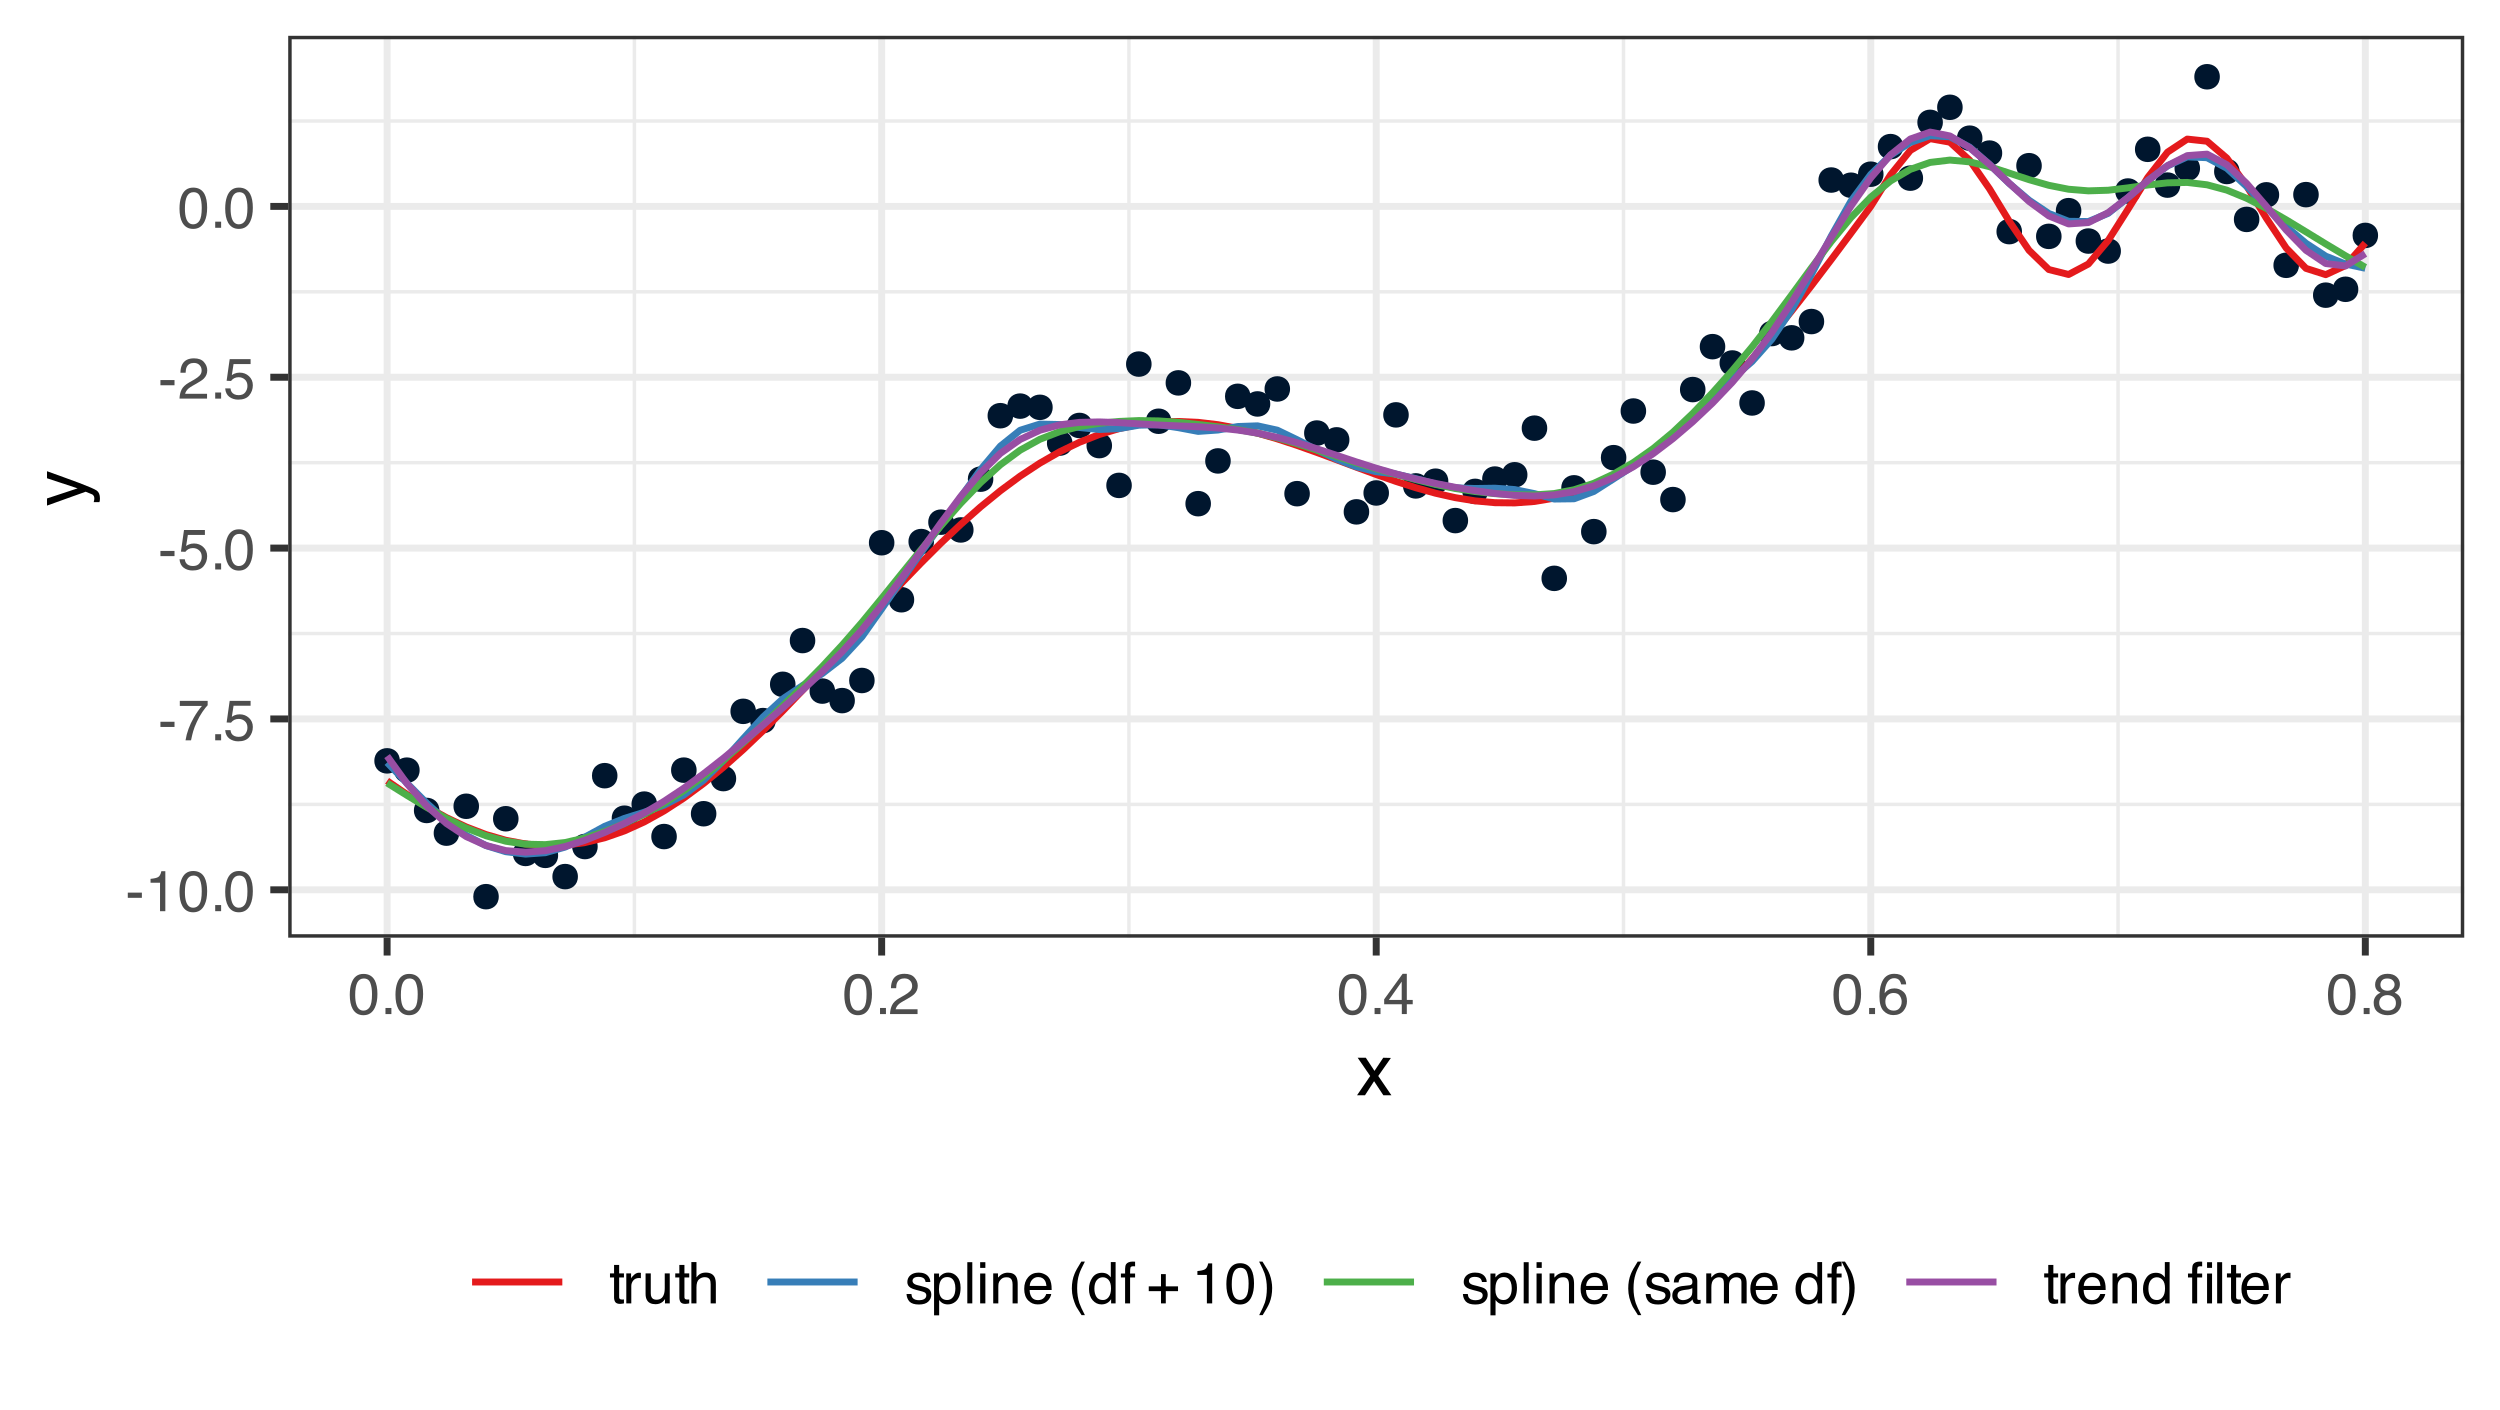 <?xml version="1.0" encoding="UTF-8"?>
<svg xmlns="http://www.w3.org/2000/svg" xmlns:xlink="http://www.w3.org/1999/xlink" width="383" height="216" viewBox="0 0 383 216">
<defs>
<g>
<g id="glyph-0-0">
<path d="M 0.281 0 L 0.281 -6.312 L 5.297 -6.312 L 5.297 0 Z M 4.5 -0.797 L 4.5 -5.516 L 1.078 -5.516 L 1.078 -0.797 Z M 4.5 -0.797 "/>
</g>
<g id="glyph-0-1">
<path d="M 0.359 -2.844 L 2.516 -2.844 L 2.516 -2.047 L 0.359 -2.047 Z M 0.359 -2.844 "/>
</g>
<g id="glyph-0-2">
<path d="M 0.844 -4.359 L 0.844 -4.953 C 1.395 -5.004 1.781 -5.094 2 -5.219 C 2.227 -5.344 2.395 -5.645 2.5 -6.125 L 3.109 -6.125 L 3.109 0 L 2.297 0 L 2.297 -4.359 Z M 0.844 -4.359 "/>
</g>
<g id="glyph-0-3">
<path d="M 2.375 -6.156 C 3.176 -6.156 3.754 -5.828 4.109 -5.172 C 4.379 -4.66 4.516 -3.961 4.516 -3.078 C 4.516 -2.242 4.391 -1.555 4.141 -1.016 C 3.785 -0.223 3.195 0.172 2.375 0.172 C 1.633 0.172 1.082 -0.148 0.719 -0.797 C 0.426 -1.328 0.281 -2.047 0.281 -2.953 C 0.281 -3.648 0.367 -4.25 0.547 -4.75 C 0.879 -5.688 1.488 -6.156 2.375 -6.156 Z M 2.375 -0.531 C 2.77 -0.531 3.086 -0.707 3.328 -1.062 C 3.566 -1.426 3.688 -2.086 3.688 -3.047 C 3.688 -3.754 3.598 -4.332 3.422 -4.781 C 3.254 -5.227 2.922 -5.453 2.422 -5.453 C 1.973 -5.453 1.641 -5.238 1.422 -4.812 C 1.211 -4.383 1.109 -3.754 1.109 -2.922 C 1.109 -2.297 1.176 -1.789 1.312 -1.406 C 1.52 -0.82 1.875 -0.531 2.375 -0.531 Z M 2.375 -0.531 "/>
</g>
<g id="glyph-0-4">
<path d="M 0.75 -0.938 L 1.656 -0.938 L 1.656 0 L 0.75 0 Z M 0.75 -0.938 "/>
</g>
<g id="glyph-0-5">
<path d="M 4.594 -6.047 L 4.594 -5.375 C 4.395 -5.176 4.129 -4.836 3.797 -4.359 C 3.473 -3.891 3.188 -3.379 2.938 -2.828 C 2.688 -2.297 2.5 -1.812 2.375 -1.375 C 2.289 -1.082 2.18 -0.625 2.047 0 L 1.203 0 C 1.391 -1.176 1.816 -2.344 2.484 -3.5 C 2.879 -4.188 3.289 -4.773 3.719 -5.266 L 0.328 -5.266 L 0.328 -6.047 Z M 4.594 -6.047 "/>
</g>
<g id="glyph-0-6">
<path d="M 1.094 -1.562 C 1.133 -1.125 1.336 -0.82 1.703 -0.656 C 1.879 -0.57 2.094 -0.531 2.344 -0.531 C 2.801 -0.531 3.141 -0.676 3.359 -0.969 C 3.578 -1.258 3.688 -1.582 3.688 -1.938 C 3.688 -2.363 3.555 -2.691 3.297 -2.922 C 3.035 -3.16 2.719 -3.281 2.344 -3.281 C 2.082 -3.281 1.852 -3.227 1.656 -3.125 C 1.469 -3.02 1.305 -2.879 1.172 -2.703 L 0.5 -2.734 L 0.969 -6.047 L 4.172 -6.047 L 4.172 -5.297 L 1.562 -5.297 L 1.297 -3.594 C 1.43 -3.695 1.566 -3.773 1.703 -3.828 C 1.93 -3.93 2.195 -3.984 2.5 -3.984 C 3.062 -3.984 3.535 -3.801 3.922 -3.438 C 4.316 -3.07 4.516 -2.609 4.516 -2.047 C 4.516 -1.461 4.332 -0.945 3.969 -0.5 C 3.613 -0.062 3.047 0.156 2.266 0.156 C 1.754 0.156 1.305 0.012 0.922 -0.266 C 0.547 -0.547 0.332 -0.977 0.281 -1.562 Z M 1.094 -1.562 "/>
</g>
<g id="glyph-0-7">
<path d="M 0.281 0 C 0.301 -0.531 0.406 -0.988 0.594 -1.375 C 0.789 -1.77 1.164 -2.129 1.719 -2.453 L 2.547 -2.922 C 2.91 -3.141 3.164 -3.328 3.312 -3.484 C 3.551 -3.711 3.672 -3.984 3.672 -4.297 C 3.672 -4.648 3.562 -4.93 3.344 -5.141 C 3.133 -5.359 2.848 -5.469 2.484 -5.469 C 1.961 -5.469 1.598 -5.266 1.391 -4.859 C 1.285 -4.648 1.227 -4.352 1.219 -3.969 L 0.422 -3.969 C 0.43 -4.5 0.531 -4.938 0.719 -5.281 C 1.051 -5.875 1.645 -6.172 2.5 -6.172 C 3.195 -6.172 3.707 -5.977 4.031 -5.594 C 4.363 -5.219 4.531 -4.797 4.531 -4.328 C 4.531 -3.836 4.352 -3.414 4 -3.062 C 3.801 -2.863 3.441 -2.617 2.922 -2.328 L 2.344 -2 C 2.062 -1.844 1.836 -1.695 1.672 -1.562 C 1.391 -1.312 1.211 -1.035 1.141 -0.734 L 4.5 -0.734 L 4.5 0 Z M 0.281 0 "/>
</g>
<g id="glyph-0-8">
<path d="M 2.906 -2.172 L 2.906 -4.969 L 0.938 -2.172 Z M 2.922 0 L 2.922 -1.5 L 0.219 -1.5 L 0.219 -2.266 L 3.047 -6.172 L 3.688 -6.172 L 3.688 -2.172 L 4.594 -2.172 L 4.594 -1.5 L 3.688 -1.5 L 3.688 0 Z M 2.922 0 "/>
</g>
<g id="glyph-0-9">
<path d="M 2.578 -6.172 C 3.266 -6.172 3.742 -5.992 4.016 -5.641 C 4.285 -5.285 4.422 -4.922 4.422 -4.547 L 3.656 -4.547 C 3.602 -4.785 3.531 -4.973 3.438 -5.109 C 3.25 -5.367 2.961 -5.5 2.578 -5.5 C 2.148 -5.5 1.805 -5.297 1.547 -4.891 C 1.297 -4.492 1.156 -3.926 1.125 -3.188 C 1.301 -3.445 1.523 -3.641 1.797 -3.766 C 2.047 -3.879 2.32 -3.938 2.625 -3.938 C 3.133 -3.938 3.582 -3.77 3.969 -3.438 C 4.352 -3.113 4.547 -2.625 4.547 -1.969 C 4.547 -1.414 4.363 -0.922 4 -0.484 C 3.633 -0.055 3.117 0.156 2.453 0.156 C 1.867 0.156 1.367 -0.062 0.953 -0.5 C 0.535 -0.938 0.328 -1.672 0.328 -2.703 C 0.328 -3.461 0.422 -4.109 0.609 -4.641 C 0.961 -5.66 1.617 -6.172 2.578 -6.172 Z M 2.516 -0.531 C 2.922 -0.531 3.223 -0.664 3.422 -0.938 C 3.629 -1.207 3.734 -1.531 3.734 -1.906 C 3.734 -2.219 3.641 -2.516 3.453 -2.797 C 3.273 -3.086 2.953 -3.234 2.484 -3.234 C 2.148 -3.234 1.859 -3.125 1.609 -2.906 C 1.359 -2.688 1.234 -2.352 1.234 -1.906 C 1.234 -1.52 1.344 -1.191 1.562 -0.922 C 1.789 -0.66 2.109 -0.531 2.516 -0.531 Z M 2.516 -0.531 "/>
</g>
<g id="glyph-0-10">
<path d="M 2.391 -3.578 C 2.734 -3.578 3 -3.672 3.188 -3.859 C 3.383 -4.047 3.484 -4.273 3.484 -4.547 C 3.484 -4.773 3.391 -4.984 3.203 -5.172 C 3.016 -5.359 2.734 -5.453 2.359 -5.453 C 1.992 -5.453 1.727 -5.359 1.562 -5.172 C 1.395 -4.984 1.312 -4.758 1.312 -4.5 C 1.312 -4.207 1.414 -3.977 1.625 -3.812 C 1.844 -3.656 2.098 -3.578 2.391 -3.578 Z M 2.438 -0.531 C 2.801 -0.531 3.098 -0.625 3.328 -0.812 C 3.566 -1.008 3.688 -1.301 3.688 -1.688 C 3.688 -2.082 3.562 -2.383 3.312 -2.594 C 3.07 -2.801 2.766 -2.906 2.391 -2.906 C 2.016 -2.906 1.707 -2.797 1.469 -2.578 C 1.238 -2.367 1.125 -2.078 1.125 -1.703 C 1.125 -1.391 1.227 -1.113 1.438 -0.875 C 1.656 -0.645 1.988 -0.531 2.438 -0.531 Z M 1.344 -3.281 C 1.125 -3.375 0.957 -3.477 0.844 -3.594 C 0.613 -3.82 0.5 -4.125 0.5 -4.5 C 0.5 -4.957 0.664 -5.348 1 -5.672 C 1.332 -6.004 1.801 -6.172 2.406 -6.172 C 3 -6.172 3.461 -6.016 3.797 -5.703 C 4.129 -5.391 4.297 -5.023 4.297 -4.609 C 4.297 -4.223 4.195 -3.914 4 -3.688 C 3.895 -3.551 3.727 -3.414 3.5 -3.281 C 3.758 -3.164 3.961 -3.031 4.109 -2.875 C 4.379 -2.594 4.516 -2.223 4.516 -1.766 C 4.516 -1.223 4.332 -0.766 3.969 -0.391 C 3.602 -0.016 3.086 0.172 2.422 0.172 C 1.828 0.172 1.32 0.008 0.906 -0.312 C 0.488 -0.633 0.281 -1.109 0.281 -1.734 C 0.281 -2.086 0.367 -2.395 0.547 -2.656 C 0.723 -2.926 0.988 -3.133 1.344 -3.281 Z M 1.344 -3.281 "/>
</g>
<g id="glyph-0-11">
<path d="M 0.719 -5.891 L 1.5 -5.891 L 1.5 -4.594 L 2.234 -4.594 L 2.234 -3.969 L 1.5 -3.969 L 1.5 -0.969 C 1.5 -0.801 1.555 -0.691 1.672 -0.641 C 1.723 -0.609 1.82 -0.594 1.969 -0.594 C 2 -0.594 2.035 -0.594 2.078 -0.594 C 2.129 -0.594 2.18 -0.598 2.234 -0.609 L 2.234 0 C 2.148 0.02 2.055 0.035 1.953 0.047 C 1.859 0.066 1.758 0.078 1.656 0.078 C 1.289 0.078 1.039 -0.016 0.906 -0.203 C 0.781 -0.391 0.719 -0.629 0.719 -0.922 L 0.719 -3.969 L 0.094 -3.969 L 0.094 -4.594 L 0.719 -4.594 Z M 0.719 -5.891 "/>
</g>
<g id="glyph-0-12">
<path d="M 0.594 -4.594 L 1.328 -4.594 L 1.328 -3.812 C 1.379 -3.957 1.523 -4.141 1.766 -4.359 C 2.004 -4.586 2.273 -4.703 2.578 -4.703 C 2.586 -4.703 2.609 -4.695 2.641 -4.688 C 2.68 -4.688 2.742 -4.688 2.828 -4.688 L 2.828 -3.859 C 2.773 -3.867 2.727 -3.875 2.688 -3.875 C 2.656 -3.883 2.617 -3.891 2.578 -3.891 C 2.18 -3.891 1.879 -3.766 1.672 -3.516 C 1.461 -3.266 1.359 -2.973 1.359 -2.641 L 1.359 0 L 0.594 0 Z M 0.594 -4.594 "/>
</g>
<g id="glyph-0-13">
<path d="M 1.344 -4.594 L 1.344 -1.547 C 1.344 -1.305 1.379 -1.113 1.453 -0.969 C 1.586 -0.695 1.844 -0.562 2.219 -0.562 C 2.758 -0.562 3.125 -0.801 3.312 -1.281 C 3.426 -1.539 3.484 -1.895 3.484 -2.344 L 3.484 -4.594 L 4.25 -4.594 L 4.25 0 L 3.516 0 L 3.531 -0.672 C 3.426 -0.504 3.301 -0.359 3.156 -0.234 C 2.863 0.004 2.504 0.125 2.078 0.125 C 1.422 0.125 0.977 -0.094 0.75 -0.531 C 0.613 -0.77 0.547 -1.082 0.547 -1.469 L 0.547 -4.594 Z M 2.406 -4.719 Z M 2.406 -4.719 "/>
</g>
<g id="glyph-0-14">
<path d="M 0.562 -6.328 L 1.344 -6.328 L 1.344 -3.984 C 1.52 -4.211 1.68 -4.375 1.828 -4.469 C 2.078 -4.633 2.391 -4.719 2.766 -4.719 C 3.43 -4.719 3.883 -4.484 4.125 -4.016 C 4.25 -3.754 4.312 -3.398 4.312 -2.953 L 4.312 0 L 3.516 0 L 3.516 -2.906 C 3.516 -3.238 3.473 -3.484 3.391 -3.641 C 3.254 -3.891 2.992 -4.016 2.609 -4.016 C 2.285 -4.016 1.992 -3.906 1.734 -3.688 C 1.473 -3.469 1.344 -3.051 1.344 -2.438 L 1.344 0 L 0.562 0 Z M 0.562 -6.328 "/>
</g>
<g id="glyph-0-15">
<path d="M 1.031 -1.438 C 1.051 -1.188 1.113 -0.988 1.219 -0.844 C 1.414 -0.602 1.754 -0.484 2.234 -0.484 C 2.516 -0.484 2.766 -0.539 2.984 -0.656 C 3.203 -0.781 3.312 -0.973 3.312 -1.234 C 3.312 -1.43 3.223 -1.582 3.047 -1.688 C 2.941 -1.75 2.723 -1.82 2.391 -1.906 L 1.781 -2.062 C 1.383 -2.164 1.094 -2.273 0.906 -2.391 C 0.57 -2.598 0.406 -2.891 0.406 -3.266 C 0.406 -3.691 0.562 -4.039 0.875 -4.312 C 1.195 -4.582 1.617 -4.719 2.141 -4.719 C 2.836 -4.719 3.336 -4.516 3.641 -4.109 C 3.836 -3.848 3.93 -3.57 3.922 -3.281 L 3.203 -3.281 C 3.18 -3.457 3.117 -3.613 3.016 -3.75 C 2.836 -3.957 2.531 -4.062 2.094 -4.062 C 1.801 -4.062 1.578 -4.004 1.422 -3.891 C 1.273 -3.773 1.203 -3.629 1.203 -3.453 C 1.203 -3.254 1.301 -3.094 1.5 -2.969 C 1.613 -2.895 1.781 -2.832 2 -2.781 L 2.516 -2.656 C 3.066 -2.52 3.438 -2.391 3.625 -2.266 C 3.926 -2.066 4.078 -1.754 4.078 -1.328 C 4.078 -0.922 3.922 -0.566 3.609 -0.266 C 3.305 0.023 2.832 0.172 2.188 0.172 C 1.508 0.172 1.023 0.02 0.734 -0.281 C 0.453 -0.594 0.301 -0.977 0.281 -1.438 Z M 2.172 -4.719 Z M 2.172 -4.719 "/>
</g>
<g id="glyph-0-16">
<path d="M 2.516 -0.516 C 2.867 -0.516 3.164 -0.664 3.406 -0.969 C 3.645 -1.27 3.766 -1.723 3.766 -2.328 C 3.766 -2.691 3.711 -3.004 3.609 -3.266 C 3.41 -3.773 3.047 -4.031 2.516 -4.031 C 1.973 -4.031 1.602 -3.766 1.406 -3.234 C 1.301 -2.941 1.25 -2.578 1.25 -2.141 C 1.25 -1.785 1.301 -1.484 1.406 -1.234 C 1.602 -0.754 1.973 -0.516 2.516 -0.516 Z M 0.5 -4.578 L 1.266 -4.578 L 1.266 -3.969 C 1.41 -4.176 1.578 -4.336 1.766 -4.453 C 2.023 -4.629 2.332 -4.719 2.688 -4.719 C 3.207 -4.719 3.648 -4.516 4.016 -4.109 C 4.379 -3.711 4.562 -3.145 4.562 -2.406 C 4.562 -1.395 4.297 -0.676 3.766 -0.25 C 3.43 0.02 3.047 0.156 2.609 0.156 C 2.266 0.156 1.973 0.074 1.734 -0.078 C 1.598 -0.16 1.445 -0.305 1.281 -0.516 L 1.281 1.828 L 0.5 1.828 Z M 0.5 -4.578 "/>
</g>
<g id="glyph-0-17">
<path d="M 0.594 -6.312 L 1.359 -6.312 L 1.359 0 L 0.594 0 Z M 0.594 -6.312 "/>
</g>
<g id="glyph-0-18">
<path d="M 0.562 -4.578 L 1.359 -4.578 L 1.359 0 L 0.562 0 Z M 0.562 -6.312 L 1.359 -6.312 L 1.359 -5.438 L 0.562 -5.438 Z M 0.562 -6.312 "/>
</g>
<g id="glyph-0-19">
<path d="M 0.562 -4.594 L 1.297 -4.594 L 1.297 -3.953 C 1.516 -4.211 1.742 -4.398 1.984 -4.516 C 2.234 -4.641 2.508 -4.703 2.812 -4.703 C 3.457 -4.703 3.895 -4.473 4.125 -4.016 C 4.25 -3.766 4.312 -3.41 4.312 -2.953 L 4.312 0 L 3.531 0 L 3.531 -2.906 C 3.531 -3.176 3.488 -3.398 3.406 -3.578 C 3.27 -3.859 3.02 -4 2.656 -4 C 2.477 -4 2.328 -3.984 2.203 -3.953 C 1.992 -3.891 1.812 -3.766 1.656 -3.578 C 1.52 -3.422 1.43 -3.258 1.391 -3.094 C 1.359 -2.938 1.344 -2.707 1.344 -2.406 L 1.344 0 L 0.562 0 Z M 2.391 -4.719 Z M 2.391 -4.719 "/>
</g>
<g id="glyph-0-20">
<path d="M 2.484 -4.703 C 2.805 -4.703 3.117 -4.625 3.422 -4.469 C 3.734 -4.32 3.969 -4.125 4.125 -3.875 C 4.281 -3.645 4.383 -3.375 4.438 -3.062 C 4.488 -2.852 4.516 -2.516 4.516 -2.047 L 1.141 -2.047 C 1.148 -1.586 1.258 -1.211 1.469 -0.922 C 1.676 -0.641 1.992 -0.5 2.422 -0.5 C 2.828 -0.5 3.148 -0.633 3.391 -0.906 C 3.523 -1.062 3.625 -1.238 3.688 -1.438 L 4.453 -1.438 C 4.43 -1.27 4.363 -1.082 4.25 -0.875 C 4.133 -0.664 4.004 -0.5 3.859 -0.375 C 3.629 -0.145 3.344 0.008 3 0.094 C 2.812 0.133 2.598 0.156 2.359 0.156 C 1.785 0.156 1.301 -0.051 0.906 -0.469 C 0.508 -0.883 0.312 -1.469 0.312 -2.219 C 0.312 -2.945 0.508 -3.539 0.906 -4 C 1.312 -4.469 1.836 -4.703 2.484 -4.703 Z M 3.719 -2.672 C 3.688 -3.004 3.613 -3.27 3.5 -3.469 C 3.281 -3.844 2.926 -4.031 2.438 -4.031 C 2.082 -4.031 1.785 -3.898 1.547 -3.641 C 1.305 -3.391 1.176 -3.066 1.156 -2.672 Z M 2.406 -4.719 Z M 2.406 -4.719 "/>
</g>
<g id="glyph-0-21">
</g>
<g id="glyph-0-22">
<path d="M 2.609 -6.406 C 2.148 -5.539 1.859 -4.898 1.734 -4.484 C 1.523 -3.859 1.422 -3.133 1.422 -2.312 C 1.422 -1.477 1.535 -0.719 1.766 -0.031 C 1.91 0.383 2.191 0.992 2.609 1.797 L 2.094 1.797 C 1.676 1.141 1.414 0.723 1.312 0.547 C 1.219 0.367 1.113 0.121 1 -0.188 C 0.832 -0.613 0.719 -1.066 0.656 -1.547 C 0.625 -1.797 0.609 -2.035 0.609 -2.266 C 0.609 -3.109 0.742 -3.859 1.016 -4.516 C 1.18 -4.941 1.531 -5.57 2.062 -6.406 Z M 2.609 -6.406 "/>
</g>
<g id="glyph-0-23">
<path d="M 1.062 -2.25 C 1.062 -1.75 1.164 -1.332 1.375 -1 C 1.582 -0.676 1.914 -0.516 2.375 -0.516 C 2.727 -0.516 3.02 -0.664 3.25 -0.969 C 3.488 -1.281 3.609 -1.723 3.609 -2.297 C 3.609 -2.879 3.488 -3.305 3.25 -3.578 C 3.008 -3.859 2.711 -4 2.359 -4 C 1.973 -4 1.66 -3.848 1.422 -3.547 C 1.18 -3.254 1.062 -2.82 1.062 -2.25 Z M 2.219 -4.688 C 2.57 -4.688 2.867 -4.609 3.109 -4.453 C 3.242 -4.367 3.398 -4.219 3.578 -4 L 3.578 -6.328 L 4.312 -6.328 L 4.312 0 L 3.625 0 L 3.625 -0.641 C 3.438 -0.359 3.219 -0.156 2.969 -0.031 C 2.727 0.094 2.453 0.156 2.141 0.156 C 1.617 0.156 1.172 -0.055 0.797 -0.484 C 0.422 -0.91 0.234 -1.484 0.234 -2.203 C 0.234 -2.867 0.406 -3.445 0.75 -3.938 C 1.094 -4.438 1.582 -4.688 2.219 -4.688 Z M 2.219 -4.688 "/>
</g>
<g id="glyph-0-24">
<path d="M 0.766 -5.297 C 0.773 -5.617 0.828 -5.852 0.922 -6 C 1.109 -6.27 1.457 -6.406 1.969 -6.406 C 2.02 -6.406 2.07 -6.398 2.125 -6.391 C 2.176 -6.391 2.234 -6.391 2.297 -6.391 L 2.297 -5.672 C 2.211 -5.68 2.156 -5.688 2.125 -5.688 C 2.094 -5.688 2.055 -5.688 2.016 -5.688 C 1.785 -5.688 1.645 -5.625 1.594 -5.5 C 1.551 -5.383 1.531 -5.078 1.531 -4.578 L 2.297 -4.578 L 2.297 -3.969 L 1.531 -3.969 L 1.531 0 L 0.766 0 L 0.766 -3.969 L 0.125 -3.969 L 0.125 -4.578 L 0.766 -4.578 Z M 0.766 -5.297 "/>
</g>
<g id="glyph-0-25">
<path d="M 0.391 -1.875 L 0.391 -2.609 L 2.266 -2.609 L 2.266 -4.484 L 3 -4.484 L 3 -2.609 L 4.875 -2.609 L 4.875 -1.875 L 3 -1.875 L 3 0 L 2.266 0 L 2.266 -1.875 Z M 0.391 -1.875 "/>
</g>
<g id="glyph-0-26">
<path d="M 0.312 1.797 C 0.758 0.91 1.051 0.266 1.188 -0.141 C 1.383 -0.754 1.484 -1.477 1.484 -2.312 C 1.484 -3.133 1.367 -3.891 1.141 -4.578 C 0.992 -5.004 0.711 -5.613 0.297 -6.406 L 0.812 -6.406 C 1.25 -5.707 1.516 -5.273 1.609 -5.109 C 1.703 -4.941 1.805 -4.711 1.922 -4.422 C 2.055 -4.066 2.148 -3.711 2.203 -3.359 C 2.266 -3.016 2.297 -2.68 2.297 -2.359 C 2.297 -1.516 2.16 -0.758 1.891 -0.094 C 1.723 0.332 1.375 0.961 0.844 1.797 Z M 0.312 1.797 "/>
</g>
<g id="glyph-0-27">
<path d="M 1.156 -1.219 C 1.156 -1 1.238 -0.82 1.406 -0.688 C 1.57 -0.562 1.766 -0.5 1.984 -0.5 C 2.254 -0.5 2.52 -0.562 2.781 -0.688 C 3.207 -0.895 3.422 -1.238 3.422 -1.719 L 3.422 -2.344 C 3.328 -2.281 3.203 -2.227 3.047 -2.188 C 2.898 -2.145 2.754 -2.117 2.609 -2.109 L 2.141 -2.047 C 1.867 -2.004 1.66 -1.945 1.516 -1.875 C 1.273 -1.738 1.156 -1.52 1.156 -1.219 Z M 3.031 -2.781 C 3.207 -2.812 3.328 -2.891 3.391 -3.016 C 3.422 -3.078 3.438 -3.176 3.438 -3.312 C 3.438 -3.57 3.344 -3.758 3.156 -3.875 C 2.969 -4 2.703 -4.062 2.359 -4.062 C 1.953 -4.062 1.664 -3.953 1.5 -3.734 C 1.406 -3.609 1.344 -3.43 1.312 -3.203 L 0.594 -3.203 C 0.602 -3.766 0.785 -4.156 1.141 -4.375 C 1.492 -4.602 1.906 -4.719 2.375 -4.719 C 2.914 -4.719 3.352 -4.613 3.688 -4.406 C 4.02 -4.195 4.188 -3.875 4.188 -3.438 L 4.188 -0.797 C 4.188 -0.711 4.203 -0.645 4.234 -0.594 C 4.273 -0.551 4.348 -0.531 4.453 -0.531 C 4.484 -0.531 4.52 -0.531 4.562 -0.531 C 4.602 -0.531 4.648 -0.535 4.703 -0.547 L 4.703 0.016 C 4.578 0.055 4.484 0.078 4.422 0.078 C 4.359 0.086 4.273 0.094 4.172 0.094 C 3.898 0.094 3.707 0 3.594 -0.188 C 3.531 -0.281 3.484 -0.422 3.453 -0.609 C 3.297 -0.398 3.07 -0.219 2.781 -0.062 C 2.488 0.082 2.16 0.156 1.797 0.156 C 1.367 0.156 1.02 0.023 0.75 -0.234 C 0.488 -0.492 0.359 -0.816 0.359 -1.203 C 0.359 -1.629 0.488 -1.957 0.75 -2.188 C 1.02 -2.426 1.367 -2.578 1.797 -2.641 Z M 2.391 -4.719 Z M 2.391 -4.719 "/>
</g>
<g id="glyph-0-28">
<path d="M 0.562 -4.594 L 1.328 -4.594 L 1.328 -3.953 C 1.516 -4.172 1.68 -4.332 1.828 -4.438 C 2.086 -4.613 2.379 -4.703 2.703 -4.703 C 3.066 -4.703 3.359 -4.613 3.578 -4.438 C 3.703 -4.332 3.816 -4.18 3.922 -3.984 C 4.098 -4.223 4.301 -4.398 4.531 -4.516 C 4.758 -4.641 5.02 -4.703 5.312 -4.703 C 5.926 -4.703 6.348 -4.477 6.578 -4.031 C 6.691 -3.789 6.75 -3.469 6.75 -3.062 L 6.75 0 L 5.953 0 L 5.953 -3.203 C 5.953 -3.504 5.875 -3.711 5.719 -3.828 C 5.57 -3.941 5.383 -4 5.156 -4 C 4.852 -4 4.594 -3.895 4.375 -3.688 C 4.156 -3.488 4.047 -3.148 4.047 -2.672 L 4.047 0 L 3.266 0 L 3.266 -3 C 3.266 -3.312 3.227 -3.539 3.156 -3.688 C 3.039 -3.895 2.82 -4 2.5 -4 C 2.207 -4 1.941 -3.883 1.703 -3.656 C 1.461 -3.438 1.344 -3.031 1.344 -2.438 L 1.344 0 L 0.562 0 Z M 0.562 -4.594 "/>
</g>
<g id="glyph-0-29">
<path d="M 0.766 -5.297 C 0.773 -5.617 0.828 -5.852 0.922 -6 C 1.109 -6.27 1.457 -6.406 1.969 -6.406 C 2.02 -6.406 2.07 -6.398 2.125 -6.391 C 2.176 -6.391 2.234 -6.391 2.297 -6.391 L 2.297 -5.672 C 2.211 -5.68 2.156 -5.688 2.125 -5.688 C 2.094 -5.688 2.055 -5.688 2.016 -5.688 C 1.785 -5.688 1.645 -5.625 1.594 -5.5 C 1.551 -5.383 1.531 -5.078 1.531 -4.578 L 2.297 -4.578 L 2.297 -3.969 L 1.531 -3.969 L 1.531 0 L 0.766 0 L 0.766 -3.969 L 0.125 -3.969 L 0.125 -4.578 L 0.766 -4.578 Z M 3.047 -5.438 L 3.047 -6.312 L 3.812 -6.312 L 3.812 -5.438 Z M 3.047 -4.578 L 3.812 -4.578 L 3.812 0 L 3.047 0 Z M 3.047 -4.578 "/>
</g>
<g id="glyph-1-0">
<path d="M 0.359 0 L 0.359 -7.891 L 6.625 -7.891 L 6.625 0 Z M 5.625 -0.984 L 5.625 -6.906 L 1.344 -6.906 L 1.344 -0.984 Z M 5.625 -0.984 "/>
</g>
<g id="glyph-1-1">
<path d="M 0.156 -5.75 L 1.406 -5.75 L 2.734 -3.734 L 4.078 -5.75 L 5.25 -5.719 L 3.312 -2.953 L 5.328 0 L 4.094 0 L 2.672 -2.156 L 1.281 0 L 0.062 0 L 2.078 -2.953 Z M 0.156 -5.75 "/>
</g>
<g id="glyph-2-0">
<path d="M 0 -0.359 L -7.891 -0.359 L -7.891 -6.625 L 0 -6.625 Z M -0.984 -5.625 L -6.906 -5.625 L -6.906 -1.344 L -0.984 -1.344 Z M -0.984 -5.625 "/>
</g>
<g id="glyph-2-1">
<path d="M -5.75 -4.297 L -5.75 -5.375 C -5.383 -5.238 -4.547 -4.938 -3.234 -4.469 C -2.242 -4.113 -1.438 -3.816 -0.812 -3.578 C 0.652 -3.023 1.551 -2.633 1.875 -2.406 C 2.195 -2.176 2.359 -1.781 2.359 -1.219 C 2.359 -1.082 2.352 -0.977 2.344 -0.906 C 2.332 -0.832 2.312 -0.742 2.281 -0.641 L 1.406 -0.641 C 1.445 -0.805 1.473 -0.926 1.484 -1 C 1.492 -1.07 1.5 -1.141 1.5 -1.203 C 1.5 -1.379 1.469 -1.508 1.406 -1.594 C 1.352 -1.676 1.285 -1.75 1.203 -1.812 C 1.172 -1.82 1.02 -1.883 0.75 -2 C 0.488 -2.113 0.297 -2.191 0.172 -2.234 L -5.75 -0.109 L -5.75 -1.203 L -1.062 -2.75 Z M -5.891 -2.75 Z M -5.891 -2.75 "/>
</g>
</g>
<clipPath id="clip-0">
<path clip-rule="nonzero" d="M 44.152 5.48 L 377.523 5.48 L 377.523 143.652 L 44.152 143.652 Z M 44.152 5.48 "/>
</clipPath>
<clipPath id="clip-1">
<path clip-rule="nonzero" d="M 44.152 122 L 377.523 122 L 377.523 124 L 44.152 124 Z M 44.152 122 "/>
</clipPath>
<clipPath id="clip-2">
<path clip-rule="nonzero" d="M 44.152 96 L 377.523 96 L 377.523 98 L 44.152 98 Z M 44.152 96 "/>
</clipPath>
<clipPath id="clip-3">
<path clip-rule="nonzero" d="M 44.152 70 L 377.523 70 L 377.523 72 L 44.152 72 Z M 44.152 70 "/>
</clipPath>
<clipPath id="clip-4">
<path clip-rule="nonzero" d="M 44.152 44 L 377.523 44 L 377.523 45 L 44.152 45 Z M 44.152 44 "/>
</clipPath>
<clipPath id="clip-5">
<path clip-rule="nonzero" d="M 44.152 18 L 377.523 18 L 377.523 19 L 44.152 19 Z M 44.152 18 "/>
</clipPath>
<clipPath id="clip-6">
<path clip-rule="nonzero" d="M 96 5.48 L 98 5.48 L 98 143.652 L 96 143.652 Z M 96 5.48 "/>
</clipPath>
<clipPath id="clip-7">
<path clip-rule="nonzero" d="M 172 5.48 L 174 5.48 L 174 143.652 L 172 143.652 Z M 172 5.48 "/>
</clipPath>
<clipPath id="clip-8">
<path clip-rule="nonzero" d="M 248 5.48 L 249 5.48 L 249 143.652 L 248 143.652 Z M 248 5.48 "/>
</clipPath>
<clipPath id="clip-9">
<path clip-rule="nonzero" d="M 324 5.48 L 325 5.48 L 325 143.652 L 324 143.652 Z M 324 5.48 "/>
</clipPath>
<clipPath id="clip-10">
<path clip-rule="nonzero" d="M 44.152 135 L 377.523 135 L 377.523 137 L 44.152 137 Z M 44.152 135 "/>
</clipPath>
<clipPath id="clip-11">
<path clip-rule="nonzero" d="M 44.152 109 L 377.523 109 L 377.523 111 L 44.152 111 Z M 44.152 109 "/>
</clipPath>
<clipPath id="clip-12">
<path clip-rule="nonzero" d="M 44.152 83 L 377.523 83 L 377.523 85 L 44.152 85 Z M 44.152 83 "/>
</clipPath>
<clipPath id="clip-13">
<path clip-rule="nonzero" d="M 44.152 57 L 377.523 57 L 377.523 59 L 44.152 59 Z M 44.152 57 "/>
</clipPath>
<clipPath id="clip-14">
<path clip-rule="nonzero" d="M 44.152 31 L 377.523 31 L 377.523 33 L 44.152 33 Z M 44.152 31 "/>
</clipPath>
<clipPath id="clip-15">
<path clip-rule="nonzero" d="M 58 5.48 L 60 5.48 L 60 143.652 L 58 143.652 Z M 58 5.48 "/>
</clipPath>
<clipPath id="clip-16">
<path clip-rule="nonzero" d="M 134 5.48 L 136 5.48 L 136 143.652 L 134 143.652 Z M 134 5.48 "/>
</clipPath>
<clipPath id="clip-17">
<path clip-rule="nonzero" d="M 210 5.48 L 212 5.48 L 212 143.652 L 210 143.652 Z M 210 5.48 "/>
</clipPath>
<clipPath id="clip-18">
<path clip-rule="nonzero" d="M 286 5.48 L 288 5.48 L 288 143.652 L 286 143.652 Z M 286 5.48 "/>
</clipPath>
<clipPath id="clip-19">
<path clip-rule="nonzero" d="M 361 5.48 L 363 5.48 L 363 143.652 L 361 143.652 Z M 361 5.48 "/>
</clipPath>
<clipPath id="clip-20">
<path clip-rule="nonzero" d="M 44.152 5.48 L 377.523 5.48 L 377.523 143.652 L 44.152 143.652 Z M 44.152 5.48 "/>
</clipPath>
</defs>
<rect x="-38.3" y="-21.6" width="459.6" height="259.2" fill="rgb(100%, 100%, 100%)" fill-opacity="1"/>
<rect x="-38.3" y="-21.6" width="459.6" height="259.2" fill="rgb(100%, 100%, 100%)" fill-opacity="1"/>
<path fill="none" stroke-width="1.067" stroke-linecap="round" stroke-linejoin="round" stroke="rgb(100%, 100%, 100%)" stroke-opacity="1" stroke-miterlimit="10" d="M 0 216 L 383 216 L 383 0 L 0 0 Z M 0 216 "/>
<g clip-path="url(#clip-0)">
<path fill-rule="nonzero" fill="rgb(100%, 100%, 100%)" fill-opacity="1" d="M 44.152 143.652 L 377.523 143.652 L 377.523 5.48 L 44.152 5.48 Z M 44.152 143.652 "/>
</g>
<g clip-path="url(#clip-1)">
<path fill="none" stroke-width="0.533" stroke-linecap="butt" stroke-linejoin="round" stroke="rgb(92.157%, 92.157%, 92.157%)" stroke-opacity="1" stroke-miterlimit="10" d="M 44.152 123.23 L 377.52 123.23 "/>
</g>
<g clip-path="url(#clip-2)">
<path fill="none" stroke-width="0.533" stroke-linecap="butt" stroke-linejoin="round" stroke="rgb(92.157%, 92.157%, 92.157%)" stroke-opacity="1" stroke-miterlimit="10" d="M 44.152 97.055 L 377.52 97.055 "/>
</g>
<g clip-path="url(#clip-3)">
<path fill="none" stroke-width="0.533" stroke-linecap="butt" stroke-linejoin="round" stroke="rgb(92.157%, 92.157%, 92.157%)" stroke-opacity="1" stroke-miterlimit="10" d="M 44.152 70.883 L 377.52 70.883 "/>
</g>
<g clip-path="url(#clip-4)">
<path fill="none" stroke-width="0.533" stroke-linecap="butt" stroke-linejoin="round" stroke="rgb(92.157%, 92.157%, 92.157%)" stroke-opacity="1" stroke-miterlimit="10" d="M 44.152 44.707 L 377.52 44.707 "/>
</g>
<g clip-path="url(#clip-5)">
<path fill="none" stroke-width="0.533" stroke-linecap="butt" stroke-linejoin="round" stroke="rgb(92.157%, 92.157%, 92.157%)" stroke-opacity="1" stroke-miterlimit="10" d="M 44.152 18.535 L 377.52 18.535 "/>
</g>
<g clip-path="url(#clip-6)">
<path fill="none" stroke-width="0.533" stroke-linecap="butt" stroke-linejoin="round" stroke="rgb(92.157%, 92.157%, 92.157%)" stroke-opacity="1" stroke-miterlimit="10" d="M 97.188 143.652 L 97.188 5.48 "/>
</g>
<g clip-path="url(#clip-7)">
<path fill="none" stroke-width="0.533" stroke-linecap="butt" stroke-linejoin="round" stroke="rgb(92.157%, 92.157%, 92.157%)" stroke-opacity="1" stroke-miterlimit="10" d="M 172.953 143.652 L 172.953 5.48 "/>
</g>
<g clip-path="url(#clip-8)">
<path fill="none" stroke-width="0.533" stroke-linecap="butt" stroke-linejoin="round" stroke="rgb(92.157%, 92.157%, 92.157%)" stroke-opacity="1" stroke-miterlimit="10" d="M 248.719 143.652 L 248.719 5.48 "/>
</g>
<g clip-path="url(#clip-9)">
<path fill="none" stroke-width="0.533" stroke-linecap="butt" stroke-linejoin="round" stroke="rgb(92.157%, 92.157%, 92.157%)" stroke-opacity="1" stroke-miterlimit="10" d="M 324.484 143.652 L 324.484 5.48 "/>
</g>
<g clip-path="url(#clip-10)">
<path fill="none" stroke-width="1.067" stroke-linecap="butt" stroke-linejoin="round" stroke="rgb(92.157%, 92.157%, 92.157%)" stroke-opacity="1" stroke-miterlimit="10" d="M 44.152 136.316 L 377.52 136.316 "/>
</g>
<g clip-path="url(#clip-11)">
<path fill="none" stroke-width="1.067" stroke-linecap="butt" stroke-linejoin="round" stroke="rgb(92.157%, 92.157%, 92.157%)" stroke-opacity="1" stroke-miterlimit="10" d="M 44.152 110.141 L 377.52 110.141 "/>
</g>
<g clip-path="url(#clip-12)">
<path fill="none" stroke-width="1.067" stroke-linecap="butt" stroke-linejoin="round" stroke="rgb(92.157%, 92.157%, 92.157%)" stroke-opacity="1" stroke-miterlimit="10" d="M 44.152 83.969 L 377.52 83.969 "/>
</g>
<g clip-path="url(#clip-13)">
<path fill="none" stroke-width="1.067" stroke-linecap="butt" stroke-linejoin="round" stroke="rgb(92.157%, 92.157%, 92.157%)" stroke-opacity="1" stroke-miterlimit="10" d="M 44.152 57.793 L 377.52 57.793 "/>
</g>
<g clip-path="url(#clip-14)">
<path fill="none" stroke-width="1.067" stroke-linecap="butt" stroke-linejoin="round" stroke="rgb(92.157%, 92.157%, 92.157%)" stroke-opacity="1" stroke-miterlimit="10" d="M 44.152 31.621 L 377.52 31.621 "/>
</g>
<g clip-path="url(#clip-15)">
<path fill="none" stroke-width="1.067" stroke-linecap="butt" stroke-linejoin="round" stroke="rgb(92.157%, 92.157%, 92.157%)" stroke-opacity="1" stroke-miterlimit="10" d="M 59.305 143.652 L 59.305 5.48 "/>
</g>
<g clip-path="url(#clip-16)">
<path fill="none" stroke-width="1.067" stroke-linecap="butt" stroke-linejoin="round" stroke="rgb(92.157%, 92.157%, 92.157%)" stroke-opacity="1" stroke-miterlimit="10" d="M 135.07 143.652 L 135.07 5.48 "/>
</g>
<g clip-path="url(#clip-17)">
<path fill="none" stroke-width="1.067" stroke-linecap="butt" stroke-linejoin="round" stroke="rgb(92.157%, 92.157%, 92.157%)" stroke-opacity="1" stroke-miterlimit="10" d="M 210.836 143.652 L 210.836 5.48 "/>
</g>
<g clip-path="url(#clip-18)">
<path fill="none" stroke-width="1.067" stroke-linecap="butt" stroke-linejoin="round" stroke="rgb(92.157%, 92.157%, 92.157%)" stroke-opacity="1" stroke-miterlimit="10" d="M 286.602 143.652 L 286.602 5.48 "/>
</g>
<g clip-path="url(#clip-19)">
<path fill="none" stroke-width="1.067" stroke-linecap="butt" stroke-linejoin="round" stroke="rgb(92.157%, 92.157%, 92.157%)" stroke-opacity="1" stroke-miterlimit="10" d="M 362.367 143.652 L 362.367 5.48 "/>
</g>
<path fill-rule="nonzero" fill="rgb(0%, 8.627%, 18.039%)" fill-opacity="1" d="M 61.258 116.562 C 61.258 119.168 57.348 119.168 57.348 116.562 C 57.348 113.957 61.258 113.957 61.258 116.562 "/>
<path fill-rule="nonzero" fill="rgb(0%, 8.627%, 18.039%)" fill-opacity="1" d="M 64.289 117.988 C 64.289 120.594 60.379 120.594 60.379 117.988 C 60.379 115.383 64.289 115.383 64.289 117.988 "/>
<path fill-rule="nonzero" fill="rgb(0%, 8.627%, 18.039%)" fill-opacity="1" d="M 67.32 124.16 C 67.32 126.77 63.41 126.77 63.41 124.16 C 63.41 121.555 67.32 121.555 67.32 124.16 "/>
<path fill-rule="nonzero" fill="rgb(0%, 8.627%, 18.039%)" fill-opacity="1" d="M 70.352 127.637 C 70.352 130.242 66.441 130.242 66.441 127.637 C 66.441 125.031 70.352 125.031 70.352 127.637 "/>
<path fill-rule="nonzero" fill="rgb(0%, 8.627%, 18.039%)" fill-opacity="1" d="M 73.383 123.52 C 73.383 126.125 69.473 126.125 69.473 123.52 C 69.473 120.914 73.383 120.914 73.383 123.52 "/>
<path fill-rule="nonzero" fill="rgb(0%, 8.627%, 18.039%)" fill-opacity="1" d="M 76.41 137.371 C 76.41 139.977 72.504 139.977 72.504 137.371 C 72.504 134.766 76.41 134.766 76.41 137.371 "/>
<path fill-rule="nonzero" fill="rgb(0%, 8.627%, 18.039%)" fill-opacity="1" d="M 79.441 125.43 C 79.441 128.039 75.531 128.039 75.531 125.43 C 75.531 122.824 79.441 122.824 79.441 125.43 "/>
<path fill-rule="nonzero" fill="rgb(0%, 8.627%, 18.039%)" fill-opacity="1" d="M 82.473 130.746 C 82.473 133.352 78.562 133.352 78.562 130.746 C 78.562 128.141 82.473 128.141 82.473 130.746 "/>
<path fill-rule="nonzero" fill="rgb(0%, 8.627%, 18.039%)" fill-opacity="1" d="M 85.504 131.043 C 85.504 133.648 81.594 133.648 81.594 131.043 C 81.594 128.438 85.504 128.438 85.504 131.043 "/>
<path fill-rule="nonzero" fill="rgb(0%, 8.627%, 18.039%)" fill-opacity="1" d="M 88.535 134.297 C 88.535 136.902 84.625 136.902 84.625 134.297 C 84.625 131.688 88.535 131.688 88.535 134.297 "/>
<path fill-rule="nonzero" fill="rgb(0%, 8.627%, 18.039%)" fill-opacity="1" d="M 91.566 129.688 C 91.566 132.297 87.656 132.297 87.656 129.688 C 87.656 127.082 91.566 127.082 91.566 129.688 "/>
<path fill-rule="nonzero" fill="rgb(0%, 8.627%, 18.039%)" fill-opacity="1" d="M 94.594 118.836 C 94.594 121.441 90.688 121.441 90.688 118.836 C 90.688 116.227 94.594 116.227 94.594 118.836 "/>
<path fill-rule="nonzero" fill="rgb(0%, 8.627%, 18.039%)" fill-opacity="1" d="M 97.625 125.348 C 97.625 127.957 93.715 127.957 93.715 125.348 C 93.715 122.742 97.625 122.742 97.625 125.348 "/>
<path fill-rule="nonzero" fill="rgb(0%, 8.627%, 18.039%)" fill-opacity="1" d="M 100.656 123.191 C 100.656 125.797 96.746 125.797 96.746 123.191 C 96.746 120.582 100.656 120.582 100.656 123.191 "/>
<path fill-rule="nonzero" fill="rgb(0%, 8.627%, 18.039%)" fill-opacity="1" d="M 103.688 128.16 C 103.688 130.766 99.777 130.766 99.777 128.16 C 99.777 125.555 103.688 125.555 103.688 128.16 "/>
<path fill-rule="nonzero" fill="rgb(0%, 8.627%, 18.039%)" fill-opacity="1" d="M 106.719 117.984 C 106.719 120.594 102.809 120.594 102.809 117.984 C 102.809 115.379 106.719 115.379 106.719 117.984 "/>
<path fill-rule="nonzero" fill="rgb(0%, 8.627%, 18.039%)" fill-opacity="1" d="M 109.75 124.664 C 109.75 127.27 105.84 127.27 105.84 124.664 C 105.84 122.059 109.75 122.059 109.75 124.664 "/>
<path fill-rule="nonzero" fill="rgb(0%, 8.627%, 18.039%)" fill-opacity="1" d="M 112.781 119.277 C 112.781 121.887 108.871 121.887 108.871 119.277 C 108.871 116.672 112.781 116.672 112.781 119.277 "/>
<path fill-rule="nonzero" fill="rgb(0%, 8.627%, 18.039%)" fill-opacity="1" d="M 115.809 108.977 C 115.809 111.582 111.902 111.582 111.902 108.977 C 111.902 106.371 115.809 106.371 115.809 108.977 "/>
<path fill-rule="nonzero" fill="rgb(0%, 8.627%, 18.039%)" fill-opacity="1" d="M 118.84 110.395 C 118.84 113 114.93 113 114.93 110.395 C 114.93 107.789 118.84 107.789 118.84 110.395 "/>
<path fill-rule="nonzero" fill="rgb(0%, 8.627%, 18.039%)" fill-opacity="1" d="M 121.871 104.836 C 121.871 107.441 117.961 107.441 117.961 104.836 C 117.961 102.23 121.871 102.23 121.871 104.836 "/>
<path fill-rule="nonzero" fill="rgb(0%, 8.627%, 18.039%)" fill-opacity="1" d="M 124.902 98.133 C 124.902 100.738 120.992 100.738 120.992 98.133 C 120.992 95.527 124.902 95.527 124.902 98.133 "/>
<path fill-rule="nonzero" fill="rgb(0%, 8.627%, 18.039%)" fill-opacity="1" d="M 127.934 105.875 C 127.934 108.48 124.023 108.48 124.023 105.875 C 124.023 103.27 127.934 103.27 127.934 105.875 "/>
<path fill-rule="nonzero" fill="rgb(0%, 8.627%, 18.039%)" fill-opacity="1" d="M 130.965 107.332 C 130.965 109.938 127.055 109.938 127.055 107.332 C 127.055 104.727 130.965 104.727 130.965 107.332 "/>
<path fill-rule="nonzero" fill="rgb(0%, 8.627%, 18.039%)" fill-opacity="1" d="M 133.992 104.25 C 133.992 106.859 130.086 106.859 130.086 104.25 C 130.086 101.645 133.992 101.645 133.992 104.25 "/>
<path fill-rule="nonzero" fill="rgb(0%, 8.627%, 18.039%)" fill-opacity="1" d="M 137.023 83.148 C 137.023 85.754 133.113 85.754 133.113 83.148 C 133.113 80.539 137.023 80.539 137.023 83.148 "/>
<path fill-rule="nonzero" fill="rgb(0%, 8.627%, 18.039%)" fill-opacity="1" d="M 140.055 91.883 C 140.055 94.488 136.145 94.488 136.145 91.883 C 136.145 89.277 140.055 89.277 140.055 91.883 "/>
<path fill-rule="nonzero" fill="rgb(0%, 8.627%, 18.039%)" fill-opacity="1" d="M 143.086 82.973 C 143.086 85.578 139.176 85.578 139.176 82.973 C 139.176 80.363 143.086 80.363 143.086 82.973 "/>
<path fill-rule="nonzero" fill="rgb(0%, 8.627%, 18.039%)" fill-opacity="1" d="M 146.117 79.996 C 146.117 82.602 142.207 82.602 142.207 79.996 C 142.207 77.391 146.117 77.391 146.117 79.996 "/>
<path fill-rule="nonzero" fill="rgb(0%, 8.627%, 18.039%)" fill-opacity="1" d="M 149.148 81.188 C 149.148 83.793 145.238 83.793 145.238 81.188 C 145.238 78.582 149.148 78.582 149.148 81.188 "/>
<path fill-rule="nonzero" fill="rgb(0%, 8.627%, 18.039%)" fill-opacity="1" d="M 152.176 73.406 C 152.176 76.016 148.27 76.016 148.27 73.406 C 148.27 70.801 152.176 70.801 152.176 73.406 "/>
<path fill-rule="nonzero" fill="rgb(0%, 8.627%, 18.039%)" fill-opacity="1" d="M 155.207 63.688 C 155.207 66.293 151.297 66.293 151.297 63.688 C 151.297 61.078 155.207 61.078 155.207 63.688 "/>
<path fill-rule="nonzero" fill="rgb(0%, 8.627%, 18.039%)" fill-opacity="1" d="M 158.238 62.215 C 158.238 64.824 154.328 64.824 154.328 62.215 C 154.328 59.609 158.238 59.609 158.238 62.215 "/>
<path fill-rule="nonzero" fill="rgb(0%, 8.627%, 18.039%)" fill-opacity="1" d="M 161.27 62.402 C 161.27 65.008 157.359 65.008 157.359 62.402 C 157.359 59.797 161.27 59.797 161.27 62.402 "/>
<path fill-rule="nonzero" fill="rgb(0%, 8.627%, 18.039%)" fill-opacity="1" d="M 164.301 67.883 C 164.301 70.492 160.391 70.492 160.391 67.883 C 160.391 65.277 164.301 65.277 164.301 67.883 "/>
<path fill-rule="nonzero" fill="rgb(0%, 8.627%, 18.039%)" fill-opacity="1" d="M 167.332 65.184 C 167.332 67.789 163.422 67.789 163.422 65.184 C 163.422 62.574 167.332 62.574 167.332 65.184 "/>
<path fill-rule="nonzero" fill="rgb(0%, 8.627%, 18.039%)" fill-opacity="1" d="M 170.363 68.266 C 170.363 70.871 166.453 70.871 166.453 68.266 C 166.453 65.66 170.363 65.66 170.363 68.266 "/>
<path fill-rule="nonzero" fill="rgb(0%, 8.627%, 18.039%)" fill-opacity="1" d="M 173.391 74.363 C 173.391 76.969 169.484 76.969 169.484 74.363 C 169.484 71.758 173.391 71.758 173.391 74.363 "/>
<path fill-rule="nonzero" fill="rgb(0%, 8.627%, 18.039%)" fill-opacity="1" d="M 176.422 55.777 C 176.422 58.383 172.512 58.383 172.512 55.777 C 172.512 53.172 176.422 53.172 176.422 55.777 "/>
<path fill-rule="nonzero" fill="rgb(0%, 8.627%, 18.039%)" fill-opacity="1" d="M 179.453 64.535 C 179.453 67.141 175.543 67.141 175.543 64.535 C 175.543 61.93 179.453 61.93 179.453 64.535 "/>
<path fill-rule="nonzero" fill="rgb(0%, 8.627%, 18.039%)" fill-opacity="1" d="M 182.484 58.656 C 182.484 61.266 178.574 61.266 178.574 58.656 C 178.574 56.051 182.484 56.051 182.484 58.656 "/>
<path fill-rule="nonzero" fill="rgb(0%, 8.627%, 18.039%)" fill-opacity="1" d="M 185.516 77.164 C 185.516 79.77 181.605 79.77 181.605 77.164 C 181.605 74.555 185.516 74.555 185.516 77.164 "/>
<path fill-rule="nonzero" fill="rgb(0%, 8.627%, 18.039%)" fill-opacity="1" d="M 188.547 70.613 C 188.547 73.219 184.637 73.219 184.637 70.613 C 184.637 68.008 188.547 68.008 188.547 70.613 "/>
<path fill-rule="nonzero" fill="rgb(0%, 8.627%, 18.039%)" fill-opacity="1" d="M 191.574 60.719 C 191.574 63.324 187.668 63.324 187.668 60.719 C 187.668 58.109 191.574 58.109 191.574 60.719 "/>
<path fill-rule="nonzero" fill="rgb(0%, 8.627%, 18.039%)" fill-opacity="1" d="M 194.605 61.883 C 194.605 64.492 190.695 64.492 190.695 61.883 C 190.695 59.277 194.605 59.277 194.605 61.883 "/>
<path fill-rule="nonzero" fill="rgb(0%, 8.627%, 18.039%)" fill-opacity="1" d="M 197.637 59.59 C 197.637 62.199 193.727 62.199 193.727 59.59 C 193.727 56.984 197.637 56.984 197.637 59.59 "/>
<path fill-rule="nonzero" fill="rgb(0%, 8.627%, 18.039%)" fill-opacity="1" d="M 200.668 75.633 C 200.668 78.238 196.758 78.238 196.758 75.633 C 196.758 73.023 200.668 73.023 200.668 75.633 "/>
<path fill-rule="nonzero" fill="rgb(0%, 8.627%, 18.039%)" fill-opacity="1" d="M 203.699 66.344 C 203.699 68.949 199.789 68.949 199.789 66.344 C 199.789 63.734 203.699 63.734 203.699 66.344 "/>
<path fill-rule="nonzero" fill="rgb(0%, 8.627%, 18.039%)" fill-opacity="1" d="M 206.73 67.387 C 206.73 69.992 202.82 69.992 202.82 67.387 C 202.82 64.781 206.73 64.781 206.73 67.387 "/>
<path fill-rule="nonzero" fill="rgb(0%, 8.627%, 18.039%)" fill-opacity="1" d="M 209.762 78.418 C 209.762 81.023 205.852 81.023 205.852 78.418 C 205.852 75.812 209.762 75.812 209.762 78.418 "/>
<path fill-rule="nonzero" fill="rgb(0%, 8.627%, 18.039%)" fill-opacity="1" d="M 212.789 75.523 C 212.789 78.129 208.879 78.129 208.879 75.523 C 208.879 72.918 212.789 72.918 212.789 75.523 "/>
<path fill-rule="nonzero" fill="rgb(0%, 8.627%, 18.039%)" fill-opacity="1" d="M 215.82 63.559 C 215.82 66.164 211.91 66.164 211.91 63.559 C 211.91 60.953 215.82 60.953 215.82 63.559 "/>
<path fill-rule="nonzero" fill="rgb(0%, 8.627%, 18.039%)" fill-opacity="1" d="M 218.852 74.441 C 218.852 77.047 214.941 77.047 214.941 74.441 C 214.941 71.832 218.852 71.832 218.852 74.441 "/>
<path fill-rule="nonzero" fill="rgb(0%, 8.627%, 18.039%)" fill-opacity="1" d="M 221.883 73.719 C 221.883 76.324 217.973 76.324 217.973 73.719 C 217.973 71.113 221.883 71.113 221.883 73.719 "/>
<path fill-rule="nonzero" fill="rgb(0%, 8.627%, 18.039%)" fill-opacity="1" d="M 224.914 79.754 C 224.914 82.359 221.004 82.359 221.004 79.754 C 221.004 77.148 224.914 77.148 224.914 79.754 "/>
<path fill-rule="nonzero" fill="rgb(0%, 8.627%, 18.039%)" fill-opacity="1" d="M 227.945 75.281 C 227.945 77.887 224.035 77.887 224.035 75.281 C 224.035 72.672 227.945 72.672 227.945 75.281 "/>
<path fill-rule="nonzero" fill="rgb(0%, 8.627%, 18.039%)" fill-opacity="1" d="M 230.973 73.395 C 230.973 76 227.066 76 227.066 73.395 C 227.066 70.785 230.973 70.785 230.973 73.395 "/>
<path fill-rule="nonzero" fill="rgb(0%, 8.627%, 18.039%)" fill-opacity="1" d="M 234.004 72.734 C 234.004 75.344 230.094 75.344 230.094 72.734 C 230.094 70.129 234.004 70.129 234.004 72.734 "/>
<path fill-rule="nonzero" fill="rgb(0%, 8.627%, 18.039%)" fill-opacity="1" d="M 237.035 65.594 C 237.035 68.199 233.125 68.199 233.125 65.594 C 233.125 62.988 237.035 62.988 237.035 65.594 "/>
<path fill-rule="nonzero" fill="rgb(0%, 8.627%, 18.039%)" fill-opacity="1" d="M 240.066 88.602 C 240.066 91.211 236.156 91.211 236.156 88.602 C 236.156 85.996 240.066 85.996 240.066 88.602 "/>
<path fill-rule="nonzero" fill="rgb(0%, 8.627%, 18.039%)" fill-opacity="1" d="M 243.098 74.738 C 243.098 77.344 239.188 77.344 239.188 74.738 C 239.188 72.129 243.098 72.129 243.098 74.738 "/>
<path fill-rule="nonzero" fill="rgb(0%, 8.627%, 18.039%)" fill-opacity="1" d="M 246.129 81.445 C 246.129 84.055 242.219 84.055 242.219 81.445 C 242.219 78.84 246.129 78.84 246.129 81.445 "/>
<path fill-rule="nonzero" fill="rgb(0%, 8.627%, 18.039%)" fill-opacity="1" d="M 249.156 70.113 C 249.156 72.719 245.25 72.719 245.25 70.113 C 245.25 67.508 249.156 67.508 249.156 70.113 "/>
<path fill-rule="nonzero" fill="rgb(0%, 8.627%, 18.039%)" fill-opacity="1" d="M 252.188 62.969 C 252.188 65.574 248.277 65.574 248.277 62.969 C 248.277 60.363 252.188 60.363 252.188 62.969 "/>
<path fill-rule="nonzero" fill="rgb(0%, 8.627%, 18.039%)" fill-opacity="1" d="M 255.219 72.34 C 255.219 74.945 251.309 74.945 251.309 72.34 C 251.309 69.73 255.219 69.73 255.219 72.34 "/>
<path fill-rule="nonzero" fill="rgb(0%, 8.627%, 18.039%)" fill-opacity="1" d="M 258.25 76.535 C 258.25 79.141 254.34 79.141 254.34 76.535 C 254.34 73.93 258.25 73.93 258.25 76.535 "/>
<path fill-rule="nonzero" fill="rgb(0%, 8.627%, 18.039%)" fill-opacity="1" d="M 261.281 59.684 C 261.281 62.289 257.371 62.289 257.371 59.684 C 257.371 57.074 261.281 57.074 261.281 59.684 "/>
<path fill-rule="nonzero" fill="rgb(0%, 8.627%, 18.039%)" fill-opacity="1" d="M 264.312 53.109 C 264.312 55.715 260.402 55.715 260.402 53.109 C 260.402 50.5 264.312 50.5 264.312 53.109 "/>
<path fill-rule="nonzero" fill="rgb(0%, 8.627%, 18.039%)" fill-opacity="1" d="M 267.344 55.609 C 267.344 58.215 263.434 58.215 263.434 55.609 C 263.434 53.004 267.344 53.004 267.344 55.609 "/>
<path fill-rule="nonzero" fill="rgb(0%, 8.627%, 18.039%)" fill-opacity="1" d="M 270.371 61.734 C 270.371 64.34 266.461 64.34 266.461 61.734 C 266.461 59.129 270.371 59.129 270.371 61.734 "/>
<path fill-rule="nonzero" fill="rgb(0%, 8.627%, 18.039%)" fill-opacity="1" d="M 273.402 51.102 C 273.402 53.707 269.492 53.707 269.492 51.102 C 269.492 48.496 273.402 48.496 273.402 51.102 "/>
<path fill-rule="nonzero" fill="rgb(0%, 8.627%, 18.039%)" fill-opacity="1" d="M 276.434 51.758 C 276.434 54.363 272.523 54.363 272.523 51.758 C 272.523 49.148 276.434 49.148 276.434 51.758 "/>
<path fill-rule="nonzero" fill="rgb(0%, 8.627%, 18.039%)" fill-opacity="1" d="M 279.465 49.262 C 279.465 51.867 275.555 51.867 275.555 49.262 C 275.555 46.656 279.465 46.656 279.465 49.262 "/>
<path fill-rule="nonzero" fill="rgb(0%, 8.627%, 18.039%)" fill-opacity="1" d="M 282.496 27.582 C 282.496 30.188 278.586 30.188 278.586 27.582 C 278.586 24.973 282.496 24.973 282.496 27.582 "/>
<path fill-rule="nonzero" fill="rgb(0%, 8.627%, 18.039%)" fill-opacity="1" d="M 285.527 28.375 C 285.527 30.98 281.617 30.98 281.617 28.375 C 281.617 25.77 285.527 25.77 285.527 28.375 "/>
<path fill-rule="nonzero" fill="rgb(0%, 8.627%, 18.039%)" fill-opacity="1" d="M 288.555 26.688 C 288.555 29.293 284.648 29.293 284.648 26.688 C 284.648 24.082 288.555 24.082 288.555 26.688 "/>
<path fill-rule="nonzero" fill="rgb(0%, 8.627%, 18.039%)" fill-opacity="1" d="M 291.586 22.461 C 291.586 25.066 287.676 25.066 287.676 22.461 C 287.676 19.855 291.586 19.855 291.586 22.461 "/>
<path fill-rule="nonzero" fill="rgb(0%, 8.627%, 18.039%)" fill-opacity="1" d="M 294.617 27.293 C 294.617 29.898 290.707 29.898 290.707 27.293 C 290.707 24.688 294.617 24.688 294.617 27.293 "/>
<path fill-rule="nonzero" fill="rgb(0%, 8.627%, 18.039%)" fill-opacity="1" d="M 297.648 18.746 C 297.648 21.355 293.738 21.355 293.738 18.746 C 293.738 16.141 297.648 16.141 297.648 18.746 "/>
<path fill-rule="nonzero" fill="rgb(0%, 8.627%, 18.039%)" fill-opacity="1" d="M 300.68 16.438 C 300.68 19.043 296.77 19.043 296.77 16.438 C 296.77 13.832 300.68 13.832 300.68 16.438 "/>
<path fill-rule="nonzero" fill="rgb(0%, 8.627%, 18.039%)" fill-opacity="1" d="M 303.711 21.172 C 303.711 23.777 299.801 23.777 299.801 21.172 C 299.801 18.562 303.711 18.562 303.711 21.172 "/>
<path fill-rule="nonzero" fill="rgb(0%, 8.627%, 18.039%)" fill-opacity="1" d="M 306.738 23.453 C 306.738 26.059 302.832 26.059 302.832 23.453 C 302.832 20.848 306.738 20.848 306.738 23.453 "/>
<path fill-rule="nonzero" fill="rgb(0%, 8.627%, 18.039%)" fill-opacity="1" d="M 309.77 35.484 C 309.77 38.09 305.859 38.09 305.859 35.484 C 305.859 32.875 309.77 32.875 309.77 35.484 "/>
<path fill-rule="nonzero" fill="rgb(0%, 8.627%, 18.039%)" fill-opacity="1" d="M 312.801 25.387 C 312.801 27.992 308.891 27.992 308.891 25.387 C 308.891 22.777 312.801 22.777 312.801 25.387 "/>
<path fill-rule="nonzero" fill="rgb(0%, 8.627%, 18.039%)" fill-opacity="1" d="M 315.832 36.211 C 315.832 38.816 311.922 38.816 311.922 36.211 C 311.922 33.605 315.832 33.605 315.832 36.211 "/>
<path fill-rule="nonzero" fill="rgb(0%, 8.627%, 18.039%)" fill-opacity="1" d="M 318.863 32.277 C 318.863 34.883 314.953 34.883 314.953 32.277 C 314.953 29.668 318.863 29.668 318.863 32.277 "/>
<path fill-rule="nonzero" fill="rgb(0%, 8.627%, 18.039%)" fill-opacity="1" d="M 321.895 36.93 C 321.895 39.535 317.984 39.535 317.984 36.93 C 317.984 34.324 321.895 34.324 321.895 36.93 "/>
<path fill-rule="nonzero" fill="rgb(0%, 8.627%, 18.039%)" fill-opacity="1" d="M 324.926 38.465 C 324.926 41.07 321.016 41.07 321.016 38.465 C 321.016 35.855 324.926 35.855 324.926 38.465 "/>
<path fill-rule="nonzero" fill="rgb(0%, 8.627%, 18.039%)" fill-opacity="1" d="M 327.953 29.266 C 327.953 31.871 324.047 31.871 324.047 29.266 C 324.047 26.656 327.953 26.656 327.953 29.266 "/>
<path fill-rule="nonzero" fill="rgb(0%, 8.627%, 18.039%)" fill-opacity="1" d="M 330.984 22.875 C 330.984 25.48 327.074 25.48 327.074 22.875 C 327.074 20.266 330.984 20.266 330.984 22.875 "/>
<path fill-rule="nonzero" fill="rgb(0%, 8.627%, 18.039%)" fill-opacity="1" d="M 334.016 28.355 C 334.016 30.965 330.105 30.965 330.105 28.355 C 330.105 25.75 334.016 25.75 334.016 28.355 "/>
<path fill-rule="nonzero" fill="rgb(0%, 8.627%, 18.039%)" fill-opacity="1" d="M 337.047 25.785 C 337.047 28.391 333.137 28.391 333.137 25.785 C 333.137 23.18 337.047 23.18 337.047 25.785 "/>
<path fill-rule="nonzero" fill="rgb(0%, 8.627%, 18.039%)" fill-opacity="1" d="M 340.078 11.762 C 340.078 14.367 336.168 14.367 336.168 11.762 C 336.168 9.152 340.078 9.152 340.078 11.762 "/>
<path fill-rule="nonzero" fill="rgb(0%, 8.627%, 18.039%)" fill-opacity="1" d="M 343.109 26.273 C 343.109 28.879 339.199 28.879 339.199 26.273 C 339.199 23.668 343.109 23.668 343.109 26.273 "/>
<path fill-rule="nonzero" fill="rgb(0%, 8.627%, 18.039%)" fill-opacity="1" d="M 346.137 33.613 C 346.137 36.219 342.23 36.219 342.23 33.613 C 342.23 31.008 346.137 31.008 346.137 33.613 "/>
<path fill-rule="nonzero" fill="rgb(0%, 8.627%, 18.039%)" fill-opacity="1" d="M 349.168 29.848 C 349.168 32.453 345.258 32.453 345.258 29.848 C 345.258 27.242 349.168 27.242 349.168 29.848 "/>
<path fill-rule="nonzero" fill="rgb(0%, 8.627%, 18.039%)" fill-opacity="1" d="M 352.199 40.645 C 352.199 43.25 348.289 43.25 348.289 40.645 C 348.289 38.039 352.199 38.039 352.199 40.645 "/>
<path fill-rule="nonzero" fill="rgb(0%, 8.627%, 18.039%)" fill-opacity="1" d="M 355.23 29.816 C 355.23 32.426 351.32 32.426 351.32 29.816 C 351.32 27.211 355.23 27.211 355.23 29.816 "/>
<path fill-rule="nonzero" fill="rgb(0%, 8.627%, 18.039%)" fill-opacity="1" d="M 358.262 45.219 C 358.262 47.824 354.352 47.824 354.352 45.219 C 354.352 42.613 358.262 42.613 358.262 45.219 "/>
<path fill-rule="nonzero" fill="rgb(0%, 8.627%, 18.039%)" fill-opacity="1" d="M 361.293 44.32 C 361.293 46.926 357.383 46.926 357.383 44.32 C 357.383 41.711 361.293 41.711 361.293 44.32 "/>
<path fill-rule="nonzero" fill="rgb(0%, 8.627%, 18.039%)" fill-opacity="1" d="M 364.32 36.066 C 364.32 38.672 360.414 38.672 360.414 36.066 C 360.414 33.461 364.32 33.461 364.32 36.066 "/>
<path fill="none" stroke-width="1.067" stroke-linecap="butt" stroke-linejoin="round" stroke="rgb(89.412%, 10.196%, 10.98%)" stroke-opacity="1" stroke-miterlimit="10" d="M 59.305 119.625 L 62.336 121.703 L 65.363 123.59 L 68.395 125.262 L 71.426 126.691 L 74.457 127.855 L 77.488 128.73 L 80.52 129.301 L 83.551 129.555 L 86.578 129.484 L 89.609 129.082 L 92.641 128.348 L 95.672 127.289 L 98.703 125.914 L 101.734 124.23 L 104.762 122.262 L 107.793 120.023 L 110.824 117.543 L 113.855 114.844 L 116.887 111.957 L 119.918 108.918 L 122.945 105.754 L 125.977 102.504 L 129.008 99.203 L 132.039 95.887 L 135.07 92.598 L 138.102 89.359 L 141.133 86.219 L 144.16 83.199 L 147.191 80.336 L 150.223 77.656 L 153.254 75.188 L 156.285 72.945 L 159.316 70.949 L 162.344 69.215 L 165.375 67.754 L 168.406 66.57 L 171.438 65.664 L 174.469 65.031 L 177.5 64.668 L 180.527 64.566 L 183.559 64.703 L 186.59 65.062 L 189.621 65.621 L 192.652 66.355 L 195.684 67.238 L 198.715 68.234 L 201.742 69.312 L 204.773 70.438 L 207.805 71.578 L 210.836 72.695 L 213.867 73.754 L 216.898 74.719 L 219.926 75.562 L 222.957 76.242 L 225.988 76.734 L 229.02 77.012 L 232.051 77.047 L 235.082 76.824 L 238.113 76.316 L 241.141 75.52 L 244.172 74.418 L 247.203 73.008 L 250.234 71.293 L 253.266 69.266 L 256.297 66.941 L 259.324 64.332 L 262.355 61.449 L 265.387 58.316 L 268.418 54.953 L 271.449 51.387 L 274.48 47.648 L 277.508 43.77 L 280.539 39.781 L 283.57 35.719 L 286.602 31.621 L 289.633 26.785 L 292.664 23.043 L 295.695 21.242 L 298.723 21.781 L 301.754 24.551 L 304.785 28.914 L 307.816 33.891 L 310.848 38.352 L 313.879 41.293 L 316.906 42.051 L 319.938 40.449 L 322.969 36.852 L 326 32.074 L 329.031 27.191 L 332.062 23.312 L 335.09 21.309 L 338.121 21.637 L 341.152 24.223 L 344.184 28.48 L 347.215 33.445 L 350.246 38 L 353.277 41.113 L 356.305 42.078 L 359.336 40.684 L 362.367 37.238 "/>
<path fill="none" stroke-width="1.067" stroke-linecap="butt" stroke-linejoin="round" stroke="rgb(21.569%, 49.412%, 72.157%)" stroke-opacity="1" stroke-miterlimit="10" d="M 59.305 116.816 L 62.336 119.98 L 65.363 123.031 L 68.395 125.77 L 71.426 127.98 L 74.457 129.543 L 77.488 130.48 L 80.52 130.848 L 83.551 130.633 L 86.578 129.773 L 89.609 128.238 L 92.641 126.59 L 95.672 125.375 L 98.703 124.43 L 101.734 123.352 L 104.762 121.777 L 107.793 119.52 L 110.824 116.535 L 113.855 113.164 L 116.887 109.855 L 119.918 107.07 L 122.945 105.031 L 125.977 103.188 L 129.008 100.844 L 132.039 97.566 L 135.07 93.281 L 138.102 88.906 L 141.133 84.633 L 144.16 80.406 L 147.191 76.152 L 150.223 71.945 L 153.254 68.348 L 156.285 65.918 L 159.316 64.969 L 162.344 65.039 L 165.375 65.496 L 168.406 65.801 L 171.438 65.664 L 174.469 65.141 L 177.5 65.066 L 180.527 65.52 L 183.559 66.09 L 186.59 65.879 L 189.621 65.344 L 192.652 65.238 L 195.684 65.902 L 198.715 67.363 L 201.742 68.93 L 204.773 70.348 L 207.805 71.516 L 210.836 72.266 L 213.867 72.641 L 216.898 73.324 L 219.926 74.156 L 222.957 74.738 L 225.988 74.84 L 229.02 74.793 L 232.051 75.004 L 235.082 75.625 L 238.113 76.453 L 241.141 76.414 L 244.172 75.293 L 247.203 73.355 L 250.234 71.387 L 253.266 69.258 L 256.297 66.652 L 259.324 63.652 L 262.355 60.574 L 265.387 57.996 L 268.418 55.383 L 271.449 51.969 L 274.48 47.449 L 277.508 42.039 L 280.539 36.184 L 283.57 30.809 L 286.602 26.719 L 289.633 23.785 L 292.664 21.824 L 295.695 20.789 L 298.723 20.957 L 301.754 22.547 L 304.785 25.176 L 307.816 28.102 L 310.848 30.672 L 313.879 32.707 L 316.906 33.902 L 319.938 33.941 L 322.969 32.684 L 326 30.289 L 329.031 27.676 L 332.062 25.418 L 335.09 24.031 L 338.121 24.16 L 341.152 25.777 L 344.184 28.562 L 347.215 31.77 L 350.246 34.707 L 353.277 37.27 L 356.305 39.246 L 359.336 40.453 L 362.367 41.098 "/>
<path fill="none" stroke-width="1.067" stroke-linecap="butt" stroke-linejoin="round" stroke="rgb(30.196%, 68.627%, 29.02%)" stroke-opacity="1" stroke-miterlimit="10" d="M 59.305 119.949 L 62.336 121.84 L 65.363 123.676 L 68.395 125.379 L 71.426 126.859 L 74.457 128.039 L 77.488 128.875 L 80.52 129.332 L 83.551 129.398 L 86.578 129.074 L 89.609 128.375 L 92.641 127.379 L 95.672 126.164 L 98.703 124.734 L 101.734 123.066 L 104.762 121.133 L 107.793 118.93 L 110.824 116.473 L 113.855 113.816 L 116.887 111.016 L 119.918 108.129 L 122.945 105.176 L 125.977 102.105 L 129.008 98.84 L 132.039 95.359 L 135.07 91.672 L 138.102 87.914 L 141.133 84.18 L 144.16 80.543 L 147.191 77.098 L 150.223 73.941 L 153.254 71.203 L 156.285 68.969 L 159.316 67.297 L 162.344 66.125 L 165.375 65.344 L 168.406 64.852 L 171.438 64.566 L 174.469 64.43 L 177.5 64.484 L 180.527 64.699 L 183.559 65.031 L 186.59 65.383 L 189.621 65.805 L 192.652 66.363 L 195.684 67.09 L 198.715 67.98 L 201.742 68.949 L 204.773 69.941 L 207.805 70.918 L 210.836 71.836 L 213.867 72.676 L 216.898 73.477 L 219.926 74.215 L 222.957 74.84 L 225.988 75.305 L 229.02 75.625 L 232.051 75.805 L 235.082 75.82 L 238.113 75.609 L 241.141 75.035 L 244.172 74.043 L 247.203 72.629 L 250.234 70.859 L 253.266 68.723 L 256.297 66.211 L 259.324 63.34 L 262.355 60.172 L 265.387 56.773 L 268.418 53.141 L 271.449 49.258 L 274.48 45.18 L 277.508 41.039 L 280.539 37.016 L 283.57 33.328 L 286.602 30.199 L 289.633 27.723 L 292.664 25.941 L 295.695 24.883 L 298.723 24.523 L 301.754 24.797 L 304.785 25.535 L 307.816 26.52 L 310.848 27.523 L 313.879 28.391 L 316.906 28.992 L 319.938 29.238 L 322.969 29.145 L 326 28.781 L 329.031 28.344 L 332.062 28.012 L 335.09 27.949 L 338.121 28.312 L 341.152 29.129 L 344.184 30.375 L 347.215 31.934 L 350.246 33.676 L 353.277 35.516 L 356.305 37.371 L 359.336 39.188 L 362.367 40.961 "/>
<path fill="none" stroke-width="1.067" stroke-linecap="butt" stroke-linejoin="round" stroke="rgb(59.608%, 30.588%, 63.922%)" stroke-opacity="1" stroke-miterlimit="10" d="M 59.305 115.828 L 62.336 120.043 L 65.363 123.465 L 68.395 126.156 L 71.426 128.164 L 74.457 129.531 L 77.488 130.312 L 80.52 130.555 L 83.551 130.324 L 86.578 129.691 L 89.609 128.734 L 92.641 127.527 L 95.672 126.141 L 98.703 124.559 L 101.734 122.762 L 104.762 120.75 L 107.793 118.539 L 110.824 116.164 L 113.855 113.664 L 116.887 111.082 L 119.918 108.445 L 122.945 105.734 L 125.977 102.898 L 129.008 99.852 L 132.039 96.488 L 135.07 92.699 L 138.102 88.602 L 141.133 84.34 L 144.16 80.086 L 147.191 76.043 L 150.223 72.43 L 153.254 69.457 L 156.285 67.324 L 159.316 65.91 L 162.344 65.086 L 165.375 64.707 L 168.406 64.637 L 171.438 64.746 L 174.469 64.934 L 177.5 65.117 L 180.527 65.246 L 183.559 65.375 L 186.59 65.57 L 189.621 65.883 L 192.652 66.355 L 195.684 67.008 L 198.715 67.82 L 201.742 68.758 L 204.773 69.762 L 207.805 70.773 L 210.836 71.734 L 213.867 72.609 L 216.898 73.387 L 219.926 74.066 L 222.957 74.66 L 225.988 75.176 L 229.02 75.598 L 232.051 75.891 L 235.082 75.988 L 238.113 75.82 L 241.141 75.32 L 244.172 74.441 L 247.203 73.16 L 250.234 71.504 L 253.266 69.5 L 256.297 67.195 L 259.324 64.613 L 262.355 61.75 L 265.387 58.566 L 268.418 54.988 L 271.449 50.934 L 274.48 46.32 L 277.508 41.383 L 280.539 36.371 L 283.57 31.562 L 286.602 27.246 L 289.633 23.727 L 292.664 21.297 L 295.695 20.238 L 298.723 20.828 L 301.754 22.629 L 304.785 25.195 L 307.816 28.082 L 310.848 30.859 L 313.879 33.078 L 316.906 34.305 L 319.938 34.098 L 322.969 32.578 L 326 30.266 L 329.031 27.688 L 332.062 25.371 L 335.09 23.84 L 338.121 23.617 L 341.152 25.234 L 344.184 28.098 L 347.215 31.625 L 350.246 35.238 L 353.277 38.348 L 356.305 40.379 L 359.336 40.742 L 362.367 38.855 "/>
<g clip-path="url(#clip-20)">
<path fill="none" stroke-width="1.067" stroke-linecap="round" stroke-linejoin="round" stroke="rgb(20%, 20%, 20%)" stroke-opacity="1" stroke-miterlimit="10" d="M 44.152 143.652 L 377.523 143.652 L 377.523 5.48 L 44.152 5.48 Z M 44.152 143.652 "/>
</g>
<g fill="rgb(30.196%, 30.196%, 30.196%)" fill-opacity="1">
<use xlink:href="#glyph-0-1" x="19.219" y="139.593"/>
<use xlink:href="#glyph-0-2" x="22.219" y="139.593"/>
<use xlink:href="#glyph-0-3" x="27.219" y="139.593"/>
<use xlink:href="#glyph-0-4" x="32.219" y="139.593"/>
<use xlink:href="#glyph-0-3" x="34.219" y="139.593"/>
</g>
<g fill="rgb(30.196%, 30.196%, 30.196%)" fill-opacity="1">
<use xlink:href="#glyph-0-1" x="24.219" y="113.417"/>
<use xlink:href="#glyph-0-5" x="27.219" y="113.417"/>
<use xlink:href="#glyph-0-4" x="32.219" y="113.417"/>
<use xlink:href="#glyph-0-6" x="34.219" y="113.417"/>
</g>
<g fill="rgb(30.196%, 30.196%, 30.196%)" fill-opacity="1">
<use xlink:href="#glyph-0-1" x="24.219" y="87.245"/>
<use xlink:href="#glyph-0-6" x="27.219" y="87.245"/>
<use xlink:href="#glyph-0-4" x="32.219" y="87.245"/>
<use xlink:href="#glyph-0-3" x="34.219" y="87.245"/>
</g>
<g fill="rgb(30.196%, 30.196%, 30.196%)" fill-opacity="1">
<use xlink:href="#glyph-0-1" x="24.219" y="61.069"/>
<use xlink:href="#glyph-0-7" x="27.219" y="61.069"/>
<use xlink:href="#glyph-0-4" x="32.219" y="61.069"/>
<use xlink:href="#glyph-0-6" x="34.219" y="61.069"/>
</g>
<g fill="rgb(30.196%, 30.196%, 30.196%)" fill-opacity="1">
<use xlink:href="#glyph-0-3" x="27.219" y="34.897"/>
<use xlink:href="#glyph-0-4" x="32.219" y="34.897"/>
<use xlink:href="#glyph-0-3" x="34.219" y="34.897"/>
</g>
<path fill="none" stroke-width="1.067" stroke-linecap="butt" stroke-linejoin="round" stroke="rgb(20%, 20%, 20%)" stroke-opacity="1" stroke-miterlimit="10" d="M 41.41 136.316 L 44.152 136.316 "/>
<path fill="none" stroke-width="1.067" stroke-linecap="butt" stroke-linejoin="round" stroke="rgb(20%, 20%, 20%)" stroke-opacity="1" stroke-miterlimit="10" d="M 41.41 110.141 L 44.152 110.141 "/>
<path fill="none" stroke-width="1.067" stroke-linecap="butt" stroke-linejoin="round" stroke="rgb(20%, 20%, 20%)" stroke-opacity="1" stroke-miterlimit="10" d="M 41.41 83.969 L 44.152 83.969 "/>
<path fill="none" stroke-width="1.067" stroke-linecap="butt" stroke-linejoin="round" stroke="rgb(20%, 20%, 20%)" stroke-opacity="1" stroke-miterlimit="10" d="M 41.41 57.793 L 44.152 57.793 "/>
<path fill="none" stroke-width="1.067" stroke-linecap="butt" stroke-linejoin="round" stroke="rgb(20%, 20%, 20%)" stroke-opacity="1" stroke-miterlimit="10" d="M 41.41 31.621 L 44.152 31.621 "/>
<path fill="none" stroke-width="1.067" stroke-linecap="butt" stroke-linejoin="round" stroke="rgb(20%, 20%, 20%)" stroke-opacity="1" stroke-miterlimit="10" d="M 59.305 146.391 L 59.305 143.652 "/>
<path fill="none" stroke-width="1.067" stroke-linecap="butt" stroke-linejoin="round" stroke="rgb(20%, 20%, 20%)" stroke-opacity="1" stroke-miterlimit="10" d="M 135.07 146.391 L 135.07 143.652 "/>
<path fill="none" stroke-width="1.067" stroke-linecap="butt" stroke-linejoin="round" stroke="rgb(20%, 20%, 20%)" stroke-opacity="1" stroke-miterlimit="10" d="M 210.836 146.391 L 210.836 143.652 "/>
<path fill="none" stroke-width="1.067" stroke-linecap="butt" stroke-linejoin="round" stroke="rgb(20%, 20%, 20%)" stroke-opacity="1" stroke-miterlimit="10" d="M 286.602 146.391 L 286.602 143.652 "/>
<path fill="none" stroke-width="1.067" stroke-linecap="butt" stroke-linejoin="round" stroke="rgb(20%, 20%, 20%)" stroke-opacity="1" stroke-miterlimit="10" d="M 362.367 146.391 L 362.367 143.652 "/>
<g fill="rgb(30.196%, 30.196%, 30.196%)" fill-opacity="1">
<use xlink:href="#glyph-0-3" x="53.305" y="155.358"/>
<use xlink:href="#glyph-0-4" x="58.305" y="155.358"/>
<use xlink:href="#glyph-0-3" x="60.305" y="155.358"/>
</g>
<g fill="rgb(30.196%, 30.196%, 30.196%)" fill-opacity="1">
<use xlink:href="#glyph-0-3" x="129.07" y="155.358"/>
<use xlink:href="#glyph-0-4" x="134.07" y="155.358"/>
<use xlink:href="#glyph-0-7" x="136.07" y="155.358"/>
</g>
<g fill="rgb(30.196%, 30.196%, 30.196%)" fill-opacity="1">
<use xlink:href="#glyph-0-3" x="204.836" y="155.358"/>
<use xlink:href="#glyph-0-4" x="209.836" y="155.358"/>
<use xlink:href="#glyph-0-8" x="211.836" y="155.358"/>
</g>
<g fill="rgb(30.196%, 30.196%, 30.196%)" fill-opacity="1">
<use xlink:href="#glyph-0-3" x="280.602" y="155.358"/>
<use xlink:href="#glyph-0-4" x="285.602" y="155.358"/>
<use xlink:href="#glyph-0-9" x="287.602" y="155.358"/>
</g>
<g fill="rgb(30.196%, 30.196%, 30.196%)" fill-opacity="1">
<use xlink:href="#glyph-0-3" x="356.367" y="155.358"/>
<use xlink:href="#glyph-0-4" x="361.367" y="155.358"/>
<use xlink:href="#glyph-0-10" x="363.367" y="155.358"/>
</g>
<g fill="rgb(0%, 0%, 0%)" fill-opacity="1">
<use xlink:href="#glyph-1-1" x="207.836" y="167.795"/>
</g>
<g fill="rgb(0%, 0%, 0%)" fill-opacity="1">
<use xlink:href="#glyph-2-1" x="12.951" y="77.566"/>
</g>
<path fill-rule="nonzero" fill="rgb(100%, 100%, 100%)" fill-opacity="1" d="M 65.117 210.52 L 356.551 210.52 L 356.551 182.281 L 65.117 182.281 Z M 65.117 210.52 "/>
<path fill-rule="nonzero" fill="rgb(100%, 100%, 100%)" fill-opacity="1" d="M 70.598 205.043 L 87.879 205.043 L 87.879 187.762 L 70.598 187.762 Z M 70.598 205.043 "/>
<path fill="none" stroke-width="1.067" stroke-linecap="butt" stroke-linejoin="round" stroke="rgb(89.412%, 10.196%, 10.98%)" stroke-opacity="1" stroke-miterlimit="10" d="M 72.324 196.402 L 86.148 196.402 "/>
<path fill-rule="nonzero" fill="rgb(100%, 100%, 100%)" fill-opacity="1" d="M 115.836 205.043 L 133.117 205.043 L 133.117 187.762 L 115.836 187.762 Z M 115.836 205.043 "/>
<path fill="none" stroke-width="1.067" stroke-linecap="butt" stroke-linejoin="round" stroke="rgb(21.569%, 49.412%, 72.157%)" stroke-opacity="1" stroke-miterlimit="10" d="M 117.562 196.402 L 131.387 196.402 "/>
<path fill-rule="nonzero" fill="rgb(100%, 100%, 100%)" fill-opacity="1" d="M 201.074 205.043 L 218.355 205.043 L 218.355 187.762 L 201.074 187.762 Z M 201.074 205.043 "/>
<path fill="none" stroke-width="1.067" stroke-linecap="butt" stroke-linejoin="round" stroke="rgb(30.196%, 68.627%, 29.02%)" stroke-opacity="1" stroke-miterlimit="10" d="M 202.805 196.402 L 216.629 196.402 "/>
<path fill-rule="nonzero" fill="rgb(100%, 100%, 100%)" fill-opacity="1" d="M 290.312 205.043 L 307.594 205.043 L 307.594 187.762 L 290.312 187.762 Z M 290.312 205.043 "/>
<path fill="none" stroke-width="1.067" stroke-linecap="butt" stroke-linejoin="round" stroke="rgb(59.608%, 30.588%, 63.922%)" stroke-opacity="1" stroke-miterlimit="10" d="M 292.043 196.402 L 305.867 196.402 "/>
<g fill="rgb(0%, 0%, 0%)" fill-opacity="1">
<use xlink:href="#glyph-0-11" x="93.355" y="199.679"/>
<use xlink:href="#glyph-0-12" x="95.355" y="199.679"/>
<use xlink:href="#glyph-0-13" x="98.355" y="199.679"/>
<use xlink:href="#glyph-0-11" x="103.355" y="199.679"/>
<use xlink:href="#glyph-0-14" x="105.355" y="199.679"/>
</g>
<g fill="rgb(0%, 0%, 0%)" fill-opacity="1">
<use xlink:href="#glyph-0-15" x="138.598" y="199.679"/>
<use xlink:href="#glyph-0-16" x="142.598" y="199.679"/>
<use xlink:href="#glyph-0-17" x="147.598" y="199.679"/>
<use xlink:href="#glyph-0-18" x="149.598" y="199.679"/>
<use xlink:href="#glyph-0-19" x="151.598" y="199.679"/>
<use xlink:href="#glyph-0-20" x="156.598" y="199.679"/>
<use xlink:href="#glyph-0-21" x="161.598" y="199.679"/>
<use xlink:href="#glyph-0-22" x="163.598" y="199.679"/>
<use xlink:href="#glyph-0-23" x="166.598" y="199.679"/>
<use xlink:href="#glyph-0-24" x="171.598" y="199.679"/>
<use xlink:href="#glyph-0-21" x="173.598" y="199.679"/>
<use xlink:href="#glyph-0-25" x="175.598" y="199.679"/>
<use xlink:href="#glyph-0-21" x="180.598" y="199.679"/>
<use xlink:href="#glyph-0-2" x="182.598" y="199.679"/>
<use xlink:href="#glyph-0-3" x="187.598" y="199.679"/>
<use xlink:href="#glyph-0-26" x="192.598" y="199.679"/>
</g>
<g fill="rgb(0%, 0%, 0%)" fill-opacity="1">
<use xlink:href="#glyph-0-15" x="223.836" y="199.679"/>
<use xlink:href="#glyph-0-16" x="227.836" y="199.679"/>
<use xlink:href="#glyph-0-17" x="232.836" y="199.679"/>
<use xlink:href="#glyph-0-18" x="234.836" y="199.679"/>
<use xlink:href="#glyph-0-19" x="236.836" y="199.679"/>
<use xlink:href="#glyph-0-20" x="241.836" y="199.679"/>
<use xlink:href="#glyph-0-21" x="246.836" y="199.679"/>
<use xlink:href="#glyph-0-22" x="248.836" y="199.679"/>
<use xlink:href="#glyph-0-15" x="251.836" y="199.679"/>
<use xlink:href="#glyph-0-27" x="255.836" y="199.679"/>
<use xlink:href="#glyph-0-28" x="260.836" y="199.679"/>
<use xlink:href="#glyph-0-20" x="267.836" y="199.679"/>
<use xlink:href="#glyph-0-21" x="272.836" y="199.679"/>
<use xlink:href="#glyph-0-23" x="274.836" y="199.679"/>
<use xlink:href="#glyph-0-24" x="279.836" y="199.679"/>
<use xlink:href="#glyph-0-26" x="281.836" y="199.679"/>
</g>
<g fill="rgb(0%, 0%, 0%)" fill-opacity="1">
<use xlink:href="#glyph-0-11" x="313.074" y="199.679"/>
<use xlink:href="#glyph-0-12" x="315.074" y="199.679"/>
<use xlink:href="#glyph-0-20" x="318.074" y="199.679"/>
<use xlink:href="#glyph-0-19" x="323.074" y="199.679"/>
<use xlink:href="#glyph-0-23" x="328.074" y="199.679"/>
<use xlink:href="#glyph-0-21" x="333.074" y="199.679"/>
<use xlink:href="#glyph-0-29" x="335.074" y="199.679"/>
<use xlink:href="#glyph-0-17" x="339.074" y="199.679"/>
<use xlink:href="#glyph-0-11" x="341.074" y="199.679"/>
<use xlink:href="#glyph-0-20" x="343.074" y="199.679"/>
<use xlink:href="#glyph-0-12" x="348.074" y="199.679"/>
</g>
</svg>
